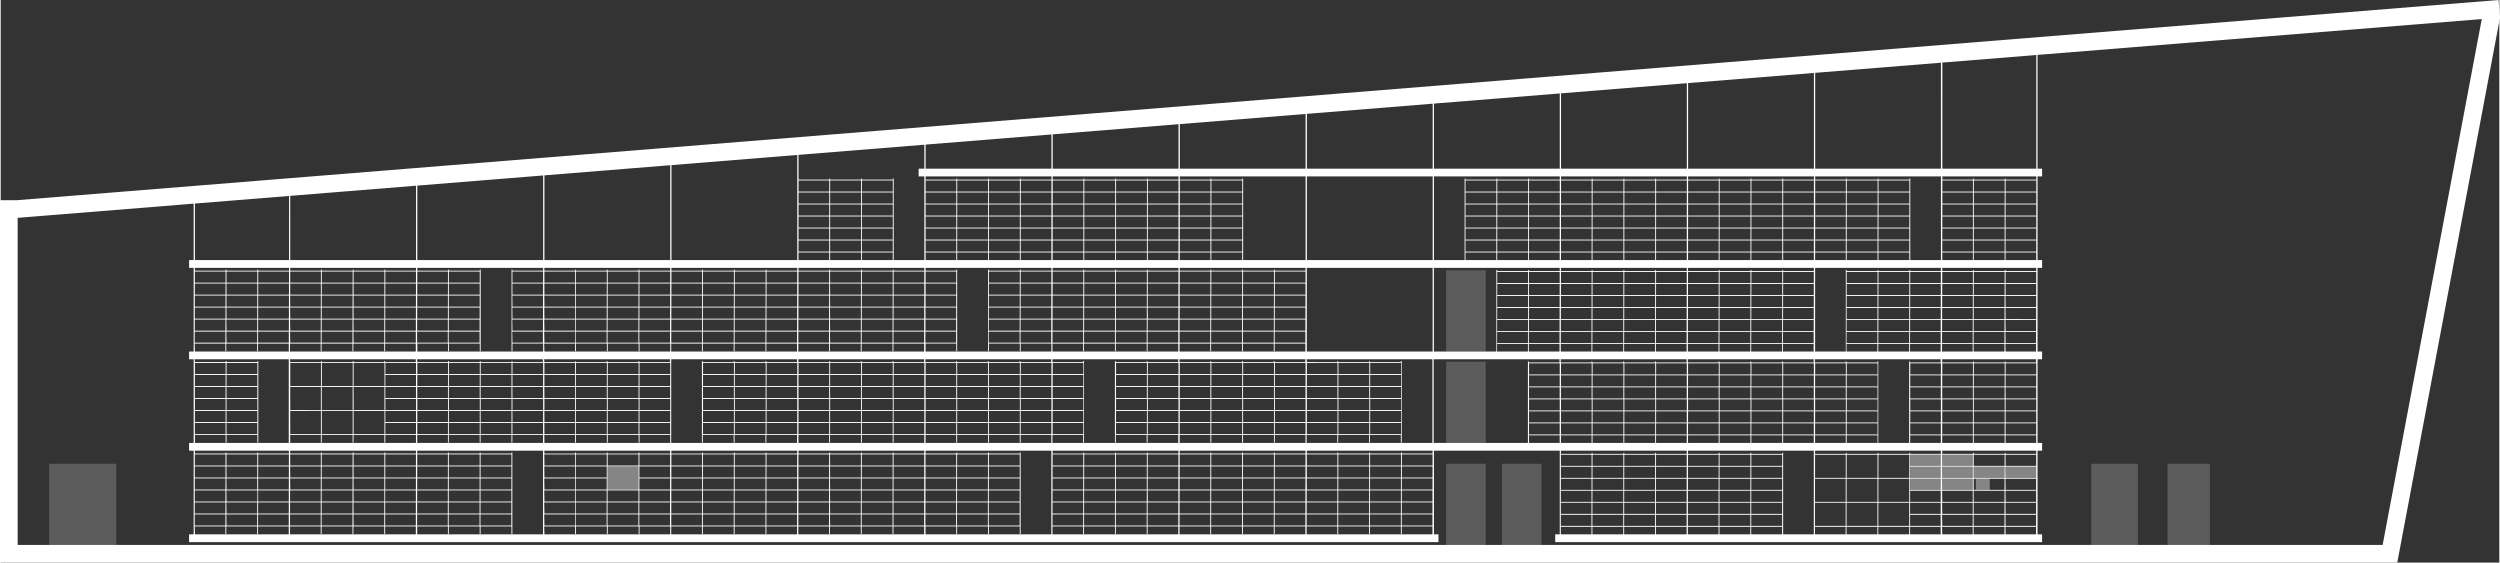 <?xml version="1.0" encoding="UTF-8" standalone="no"?>
<svg
   xml:space="preserve"
   inkscape:version="1.4 (86a8ad7, 2024-10-11)"
   sodipodi:docname="wall_vector.svg"
   id="svg3367"
   overflow="visible"
   viewBox="0 0 1003.356 225.917"
   height="225.67"
   width="1002.816"
   version="1.1"
   xmlns:inkscape="http://www.inkscape.org/namespaces/inkscape"
   xmlns:sodipodi="http://sodipodi.sourceforge.net/DTD/sodipodi-0.dtd"
   xmlns="http://www.w3.org/2000/svg"
   xmlns:svg="http://www.w3.org/2000/svg"
   xmlns:rdf="http://www.w3.org/1999/02/22-rdf-syntax-ns#"
   xmlns:cc="http://creativecommons.org/ns#"
   xmlns:dc="http://purl.org/dc/elements/1.1/"><rect x="0" y="0" width="1003.356" height="225.917" fill="#333333" stroke="none"/><defs
     id="defs3367" /><sodipodi:namedview
     showgrid="false"
     inkscape:document-rotation="0"
     inkscape:current-layer="svg3367"
     inkscape:window-maximized="1"
     inkscape:window-y="-11"
     inkscape:window-x="-11"
     inkscape:window-height="1346"
     inkscape:window-width="2560"
     inkscape:cy="-358.73803"
     inkscape:cx="145.98951"
     inkscape:zoom="0.68155583"
     inkscape:deskcolor="#d1d1d1"
     inkscape:pagecheckerboard="0"
     inkscape:pageopacity="0.0"
     inkscape:showpageshadow="2"
     borderopacity="0.25"
     bordercolor="#000000"
     pagecolor="#ffffff"
     id="namedview3367" /><path
     id="path3370-5"
     style="fill:#ffffff;stroke-width:1"
     d="M 1003.066,3e-5 6.522,80.391 H -0.279 V 225.917 H 962.384 L 1003.635,7.064 Z M 996.312,7.655 956.509,218.829 H 6.807 V 87.478 L 77.486,81.777 v 22.661 h -1.828 v 3.117 h 1.828 v 33.595 h -1.83 v 3.119 h 1.83 v 33.593 h -1.834 v 3.119 h 1.834 v 33.593 h -1.836 v 3.119 H 577.368 v -3.119 h -1.83 v -33.593 h 50.526 v 33.593 h -1.828 v 3.119 H 819.76 v -3.119 h -1.828 v -33.593 h 1.828 v -3.119 h -1.828 v -33.593 h 1.828 v -3.119 h -1.828 v -33.595 h 1.828 v -3.117 h -1.828 V 70.843 h 1.828 v -3.119 h -1.828 V 22.044 Z M 817.431,22.085 v 45.64 h -37.731 l 0.01,-42.595 z m -38.304,3.091 v 42.548 H 728.639 V 29.249 Z m -50.999,4.114 v 38.435 h -50.52 V 33.365 Z m -51.034,4.116 v 34.319 h -50.518 V 37.48 Z m -51.021,4.116 V 67.724 H 575.548 V 41.598 Z m -51.036,4.118 V 67.724 H 524.531 V 45.714 Z m -51.038,4.118 V 67.724 H 473.499 V 49.83 Z m -51.03,4.116 v 17.852 h -50.522 V 53.948 Z m -51.03,4.118 v 13.734 h -50.52 v -9.659 z m -51.03,4.116 v 9.618 h -2.293 v 3.119 h 2.293 v 33.595 H 358.59 V 71.694 H 358.236 v 0.426 h -12.402 v -0.426 h -0.354 v 0.426 H 333.076 v -0.426 h -0.354 v 0.426 h -12.334 v -9.939 z m -51.028,4.116 v 42.216 H 269.367 V 66.297 Z m -51.011,4.116 v 38.1 H 218.343 V 70.415 Z m -51.04,4.118 v 33.982 H 167.301 V 74.531 Z m 153.59,0.387 h 50.522 v 1.277 h -12.318 v -0.426 h -0.354 v 0.426 h -12.402 v -0.426 h -0.356 v 0.426 h -12.402 v -0.426 h -0.354 v 0.426 H 371.418 Z m 51.032,0 h 50.52 v 1.277 h -12.318 v -0.426 h -0.354 v 0.426 h -12.404 v -0.426 h -0.354 v 0.426 h -12.402 v -0.426 h -0.356 v 0.426 h -12.332 z m 51.05,0 h 50.501 v 33.595 H 498.923 V 71.694 h -0.354 v 0.426 h -12.402 v -0.426 h -0.354 v 0.426 h -12.312 z m 51.03,0 h 50.506 v 33.595 H 524.529 Z m 51.017,0 h 50.526 v 1.277 h -12.344 v -0.426 h -0.354 v 0.426 h -12.404 v -0.426 h -0.354 v 0.426 H 588.216 v -0.413 h -0.356 v 32.731 h -12.312 z m 51.03,0 h 50.518 v 1.277 h -12.336 v -0.426 h -0.354 v 0.426 H 652.002 v -0.426 h -0.354 v 0.426 h -12.404 v -0.426 h -0.354 v 0.426 h -12.312 z m 51.03,0 h 50.52 v 1.277 H 715.791 v -0.426 h -0.356 v 0.426 h -12.402 v -0.426 h -0.354 v 0.426 h -12.404 v -0.426 h -0.354 v 0.426 h -12.312 z m 51.03,0 h 50.489 v 33.595 H 766.819 V 71.694 h -0.354 v 0.426 h -12.402 v -0.426 h -0.354 v 0.426 h -12.404 v -0.426 h -0.354 v 0.426 h -12.312 z m 51.062,0 h 37.731 v 1.277 h -2.686 -9.651 v -0.426 h -0.356 v 0.426 h -2.397 -10.005 v -0.426 h -0.354 v 0.426 h -12.281 z m -459.31,1.631 h 12.334 v 4.464 h -12.334 z m 12.688,0 h 12.404 V 76.938 H 333.078 Z m 12.758,0 h 12.402 v 4.464 h -12.402 z m 25.583,0 h 12.336 V 76.938 H 371.418 Z m 12.69,0 h 12.402 v 4.464 h -12.402 z m 12.758,0 h 12.402 v 4.464 h -12.402 z m 12.756,0 h 12.318 v 4.464 h -12.318 z m 12.828,0 h 12.332 v 4.464 h -12.332 z m 12.688,0 h 12.402 v 4.464 h -12.402 z m 12.756,0 h 12.404 v 4.464 h -12.404 z m 12.758,0 h 12.318 v 4.464 h -12.318 z m 12.848,0 h 12.312 v 4.464 h -12.312 z m 12.668,0 h 12.402 v 4.464 h -12.402 z m 102.047,0 h 12.402 V 76.938 H 588.216 Z m 12.756,0 h 12.404 v 4.464 h -12.404 z m 12.758,0 h 12.344 v 4.464 h -12.344 z m 12.848,0 h 12.312 v 4.464 h -12.312 z m 12.666,0 h 12.404 v 4.464 h -12.404 z m 12.758,0 h 12.404 V 76.938 H 652.002 Z m 12.758,0 h 12.336 v 4.464 h -12.336 z m 12.848,0 h 12.312 v 4.464 h -12.312 z m 12.666,0 h 12.404 v 4.464 h -12.404 z m 12.758,0 h 12.402 v 4.464 h -12.402 z m 12.758,0 h 12.338 V 76.938 H 715.791 Z m 12.848,0 h 12.312 v 4.464 h -12.312 z m 12.666,0 h 12.404 v 4.464 h -12.404 z m 12.758,0 h 12.402 v 4.464 h -12.402 z m 25.637,0 h 12.281 v 4.464 h -12.283 z m 12.635,0 h 10.005 2.397 v 4.464 h -12.402 z m 12.758,0 h 9.651 2.686 V 76.938 H 805.093 Z M 166.788,74.572 v 29.867 H 116.268 V 78.648 Z m 153.601,2.722 h 12.334 v 4.464 h -12.334 z m 12.688,0 h 12.404 v 4.464 H 333.078 Z m 12.758,0 h 12.402 v 4.464 h -12.402 z m 25.583,0 h 12.336 v 4.464 H 371.418 Z m 12.69,0 h 12.402 v 4.464 h -12.402 z m 12.758,0 h 12.402 v 4.464 h -12.402 z m 12.756,0 h 12.318 v 4.464 h -12.318 z m 12.828,0 h 12.332 v 4.464 h -12.332 z m 12.688,0 h 12.402 v 4.464 h -12.402 z m 12.756,0 h 12.404 v 4.464 h -12.404 z m 12.758,0 h 12.318 v 4.464 h -12.318 z m 12.848,0 h 12.312 v 4.464 h -12.312 z m 12.668,0 h 12.402 v 4.464 h -12.402 z m 102.047,0 h 12.402 v 4.464 H 588.216 Z m 12.756,0 h 12.404 v 4.464 h -12.404 z m 12.758,0 h 12.344 v 4.464 h -12.344 z m 12.848,0 h 12.312 v 4.464 h -12.312 z m 12.666,0 h 12.404 v 4.464 h -12.404 z m 12.758,0 h 12.404 v 4.464 H 652.002 Z m 12.758,0 h 12.336 v 4.464 h -12.336 z m 12.848,0 h 12.312 v 4.464 h -12.312 z m 12.666,0 h 12.404 v 4.464 h -12.404 z m 12.758,0 h 12.402 v 4.464 h -12.402 z m 12.758,0 h 12.338 v 4.464 H 715.791 Z m 12.848,0 h 12.312 v 4.464 h -12.312 z m 12.666,0 h 12.404 v 4.464 h -12.404 z m 12.758,0 h 12.402 v 4.464 h -12.402 z m 25.635,0 h 12.283 v 4.464 h -12.283 z m 12.637,0 h 12.402 v 4.464 h -12.402 z m 12.758,0 h 12.338 v 4.464 h -12.338 z m -689.015,1.371 -0.27,0.024 -0.01,25.751 H 77.996 v -22.703 z m 204.311,3.449 h 12.334 v 4.464 h -12.332 z m 12.688,0 h 12.404 v 4.464 H 333.078 Z m 12.758,0 h 12.402 v 4.464 h -12.402 z m 25.583,0 h 12.336 v 4.464 H 371.418 Z m 12.69,0 h 12.402 v 4.464 h -12.402 z m 12.758,0 h 12.402 v 4.464 h -12.402 z m 12.756,0 h 12.318 v 4.464 h -12.318 z m 12.828,0 h 12.332 v 4.464 h -12.332 z m 12.688,0 h 12.402 v 4.464 h -12.402 z m 12.756,0 h 12.404 v 4.464 h -12.404 z m 12.758,0 h 12.318 v 4.464 h -12.318 z m 12.848,0 h 12.312 v 4.464 h -12.312 z m 12.668,0 h 12.402 v 4.464 h -12.402 z m 102.047,0 h 12.402 v 4.464 H 588.216 Z m 12.756,0 h 12.404 v 4.464 h -12.404 z m 12.758,0 h 12.344 v 4.464 h -12.344 z m 12.848,0 h 12.312 v 4.464 h -12.312 z m 12.666,0 h 12.404 v 4.464 h -12.404 z m 12.758,0 h 12.404 v 4.464 H 652.002 Z m 12.758,0 h 12.336 v 4.464 h -12.336 z m 12.848,0 h 12.312 v 4.464 h -12.312 z m 12.666,0 h 12.404 v 4.464 h -12.404 z m 12.758,0 h 12.402 v 4.464 h -12.402 z m 12.758,0 h 12.338 v 4.464 H 715.791 Z m 12.848,0 h 12.312 v 4.464 h -12.312 z m 12.666,0 h 12.404 v 4.464 h -12.404 z m 12.758,0 h 12.402 v 4.464 h -12.402 z m 25.635,0 h 12.283 v 4.464 h -12.285 z m 12.637,0 h 12.402 v 4.464 h -12.402 z m 12.758,0 h 12.338 v 4.464 h -12.338 z m -484.702,4.818 h 12.332 v 4.466 h -12.332 z m 12.686,0 h 12.404 V 91.397 H 333.078 Z m 12.758,0 h 12.402 v 4.466 h -12.402 z m 25.583,0 h 12.336 V 91.397 H 371.42 Z m 12.69,0 h 12.402 v 4.466 h -12.402 z m 12.758,0 h 12.402 v 4.466 h -12.402 z m 12.756,0 h 12.318 v 4.466 h -12.32 z m 12.828,0 h 12.332 v 4.466 h -12.33 z m 12.688,0 h 12.402 v 4.466 h -12.402 z m 12.756,0 h 12.404 v 4.466 h -12.404 z m 12.758,0 h 12.318 V 91.397 H 460.651 Z m 12.848,0 h 12.312 v 4.466 h -12.314 z m 12.668,0 h 12.402 v 4.466 h -12.402 z m 102.047,0 h 12.402 V 91.397 H 588.216 Z m 12.756,0 h 12.404 v 4.466 h -12.404 z m 12.758,0 h 12.344 v 4.466 h -12.344 z m 12.848,0 h 12.312 v 4.466 h -12.312 z m 12.666,0 h 12.404 v 4.466 h -12.404 z m 12.758,0 h 12.404 V 91.397 H 652.002 Z m 12.758,0 h 12.336 v 4.466 h -12.338 z m 12.848,0 h 12.312 v 4.466 h -12.312 z m 12.666,0 h 12.404 v 4.466 h -12.404 z m 12.758,0 h 12.402 v 4.466 h -12.402 z m 12.758,0 h 12.338 V 91.397 H 715.791 Z m 12.848,0 h 12.312 v 4.466 h -12.312 z m 12.666,0 h 12.404 v 4.466 h -12.404 z m 12.758,0 h 12.402 v 4.466 h -12.402 z m 25.634,0 h 12.285 v 4.466 h -12.285 z m 12.639,0 h 12.402 v 4.466 h -12.402 z m 12.758,0 h 12.338 v 4.466 h -12.338 z m -484.702,4.82 h 12.332 v 4.466 h -12.332 z m 12.686,0 h 12.404 v 4.466 H 333.078 Z m 12.758,0 h 12.402 v 4.466 h -12.402 z m 25.585,0 h 12.334 v 4.466 H 371.42 Z m 12.688,0 h 12.402 v 4.466 h -12.402 z m 12.758,0 h 12.402 v 4.466 h -12.402 z m 12.756,0 h 12.32 v 4.466 h -12.32 z m 12.83,0 h 12.33 v 4.466 h -12.33 z m 12.686,0 h 12.402 v 4.466 h -12.402 z m 12.756,0 h 12.404 v 4.466 h -12.404 z m 12.758,0 h 12.32 v 4.466 h -12.32 z m 12.846,0 h 12.314 v 4.466 h -12.314 z m 12.67,0 h 12.402 v 4.466 h -12.402 z m 102.047,0 h 12.402 v 4.466 H 588.216 Z m 12.756,0 h 12.404 v 4.466 h -12.404 z m 12.758,0 h 12.344 v 4.466 h -12.344 z m 12.848,0 h 12.312 v 4.466 h -12.312 z m 12.666,0 h 12.404 v 4.466 h -12.404 z m 12.758,0 h 12.404 v 4.466 H 652.002 Z m 12.758,0 h 12.338 v 4.466 h -12.338 z m 12.848,0 h 12.312 v 4.466 h -12.312 z m 12.666,0 h 12.404 v 4.466 h -12.404 z m 12.758,0 h 12.402 v 4.466 h -12.402 z m 12.758,0 h 12.338 v 4.466 H 715.791 Z m 12.848,0 h 12.312 v 4.466 h -12.312 z m 12.666,0 h 12.404 v 4.466 h -12.404 z m 12.758,0 h 12.402 v 4.466 h -12.402 z m 25.634,0 h 12.285 v 4.466 h -12.287 z m 12.639,0 h 12.402 v 4.466 h -12.402 z m 12.758,0 h 12.338 v 4.466 h -12.338 z m -484.702,4.82 h 12.332 v 4.466 h -12.332 z m 12.686,0 h 12.404 v 4.466 H 333.078 Z m 12.758,0 h 12.402 v 4.466 h -12.402 z m 25.585,0 h 12.334 v 4.466 H 371.42 Z m 12.688,0 h 12.402 v 4.466 h -12.402 z m 12.758,0 h 12.402 v 4.466 h -12.402 z m 12.756,0 h 12.32 v 4.466 h -12.32 z m 12.83,0 h 12.33 v 4.466 h -12.33 z m 12.686,0 h 12.402 v 4.466 h -12.402 z m 12.756,0 h 12.404 v 4.466 h -12.404 z m 12.758,0 h 12.32 v 4.466 h -12.32 z m 12.846,0 h 12.314 v 4.466 h -12.314 z m 12.67,0 h 12.402 v 4.466 h -12.402 z m 102.047,0 h 12.402 v 4.466 H 588.216 Z m 12.756,0 h 12.404 v 4.466 h -12.404 z m 12.758,0 h 12.344 v 4.466 h -12.344 z m 12.848,0 h 12.312 v 4.466 h -12.312 z m 12.666,0 h 12.404 v 4.466 h -12.404 z m 12.758,0 h 12.404 v 4.466 H 652.002 Z m 12.758,0 h 12.338 v 4.466 h -12.338 z m 12.848,0 h 12.312 v 4.466 h -12.312 z m 12.666,0 h 12.404 v 4.466 h -12.404 z m 12.758,0 h 12.402 v 4.466 h -12.402 z m 12.758,0 h 12.338 v 4.466 H 715.791 Z m 12.848,0 h 12.312 v 4.466 h -12.312 z m 12.666,0 h 12.404 v 4.466 h -12.404 z m 12.758,0 h 12.402 v 4.466 h -12.402 z m 25.632,0 h 12.287 v 4.466 h -12.289 z m 12.641,0 h 12.402 v 4.466 h -12.402 z m 12.758,0 h 12.338 v 4.466 h -12.338 z m -484.702,4.82 h 12.332 v 3.048 h -12.332 z m 12.686,0 h 12.404 v 3.048 H 333.078 Z m 12.758,0 h 12.402 v 3.048 h -12.402 z m 25.585,0 h 12.334 v 3.048 H 371.42 Z m 12.688,0 h 12.402 v 3.048 h -12.402 z m 12.758,0 h 12.402 v 3.048 h -12.402 z m 12.756,0 h 12.32 v 3.048 h -12.32 z m 12.83,0 h 12.33 v 3.048 h -12.33 z m 12.686,0 h 12.402 v 3.048 h -12.402 z m 12.756,0 h 12.404 v 3.048 h -12.404 z m 12.758,0 h 12.32 v 3.048 h -12.32 z m 12.846,0 h 12.314 v 3.048 h -12.314 z m 12.67,0 h 12.402 v 3.048 h -12.402 z m 102.047,0 h 12.402 v 3.048 H 588.216 Z m 12.756,0 h 12.404 v 3.048 h -12.404 z m 12.758,0 h 12.344 v 3.048 h -12.344 z m 12.848,0 h 12.312 v 3.048 h -12.312 z m 12.666,0 h 12.404 v 3.048 h -12.404 z m 12.758,0 h 12.404 v 3.048 H 652.002 Z m 12.758,0 h 12.338 v 3.048 h -12.338 z m 12.848,0 h 12.312 v 3.048 h -12.312 z m 12.666,0 h 12.404 v 3.048 h -12.404 z m 12.758,0 h 12.402 v 3.048 h -12.402 z m 12.758,0 h 12.338 v 3.048 H 715.791 Z m 12.848,0 h 12.312 v 3.048 h -12.312 z m 12.666,0 h 12.404 v 3.048 h -12.404 z m 12.758,0 h 12.402 v 3.048 h -12.402 z m 25.63,0 h 12.289 v 3.048 h -12.289 z m 12.643,0 h 12.402 v 3.048 h -12.402 z m 12.758,0 h 12.338 v 3.048 h -12.338 z m -727.095,6.165 h 37.803 v 1.134 h -12.359 v -0.424 h -0.354 v 0.424 H 90.686 v -0.424 h -0.356 v 0.424 h -12.332 z m 38.272,0 h 50.52 v 1.134 h -12.318 v -0.424 h -0.354 v 0.424 H 141.716 v -0.424 h -0.356 v 0.424 h -12.402 v -0.424 h -0.354 v 0.424 H 116.27 Z m 51.03,0 h 50.528 v 1.134 H 205.503 v -0.424 h -0.354 v 32.743 h 0.354 v -3.046 h 12.326 v 3.189 h -50.526 v -3.189 h 12.33 v 3.046 h 0.356 v -3.046 h 12.402 v 3.046 h 0.354 v -32.743 h -0.354 v 0.424 h -12.402 v -0.424 h -0.356 v 0.424 h -12.332 z m 51.038,0 h 50.526 v 1.134 h -12.332 v -0.424 h -0.354 v 0.424 h -12.404 v -0.424 h -0.354 v 0.424 h -12.404 v -0.424 H 230.663 v 0.424 h -12.324 z m 51.03,0 h 50.512 v 1.134 h -12.318 v -0.424 h -0.356 v 0.424 h -12.402 v -0.424 h -0.354 v 0.424 h -12.404 v -0.424 h -0.354 v 0.424 h -12.324 z m 51.023,0 h 50.52 v 1.134 h -12.32 v -0.424 h -0.354 v 0.424 h -12.402 v -0.424 h -0.354 v 0.424 H 333.078 v -0.424 h -0.354 v 0.424 h -12.332 z m 51.03,0 h 50.52 v 1.134 h -12.32 v -0.424 h -0.354 v 0.424 h -12.402 v -0.424 h -0.356 v 32.743 h 0.356 v -3.046 h 12.402 v 3.046 h 0.354 v -3.046 h 12.322 v 3.189 h -50.52 v -3.189 h 12.33 v 3.046 h 0.354 v -32.743 h -0.354 v 0.424 H 371.422 Z m 51.03,0 h 50.52 v 1.134 h -12.32 v -0.424 h -0.354 v 0.424 h -12.404 v -0.424 h -0.354 v 0.424 h -12.402 v -0.424 h -0.356 v 0.424 h -12.33 z m 51.046,0 h 50.504 v 1.134 h -12.32 v -0.424 h -0.354 v 0.424 h -12.404 v -0.424 h -0.354 v 0.424 h -12.402 v -0.424 h -0.354 v 0.424 h -12.314 z m 51.028,0 h 50.51 v 33.595 h -50.512 z m 51.021,0 h 50.526 v 1.277 h -12.328 v -0.426 h -0.354 v 0.426 h -12.402 v -0.426 h -0.354 v 32.745 h -25.088 z m 51.03,0 h 50.52 v 1.277 h -12.322 v -0.426 h -0.354 v 0.426 h -12.402 v -0.426 h -0.356 v 0.426 h -12.402 v -0.426 h -0.354 v 0.426 h -12.33 z m 51.03,0 h 50.52 v 1.277 h -12.322 v -0.426 h -0.354 v 0.426 h -12.404 v -0.426 h -0.354 v 0.426 h -12.402 v -0.426 h -0.356 v 0.426 h -12.328 z m 51.03,0 h 50.489 v 1.277 h -12.291 v -0.426 h -0.354 v 0.426 h -12.404 v -0.426 h -0.354 v 0.426 h -12.404 v -0.426 h -0.354 v 32.745 h -12.328 z m 51.054,0 h 37.738 v 1.277 H 805.109 v -0.426 h -0.354 v 0.426 h -12.404 v -0.426 h -0.354 v 0.426 h -12.304 z m -701.695,1.49 h 12.332 v 4.464 h -12.332 z m 12.688,0 h 12.402 v 4.464 H 90.686 Z m 12.756,0 h 12.359 v 4.464 h -12.357 z m 12.829,0 h 12.334 v 4.464 H 116.27 Z m 12.688,0 h 12.402 v 4.464 h -12.402 z m 12.758,0 h 12.402 v 4.464 H 141.716 Z m 12.756,0 h 12.318 v 4.464 h -12.318 z m 12.829,0 h 12.332 v 4.464 h -12.332 z m 12.688,0 h 12.402 v 4.464 h -12.402 z m 25.514,0 h 12.326 v 4.464 H 205.503 Z m 12.836,0 H 230.663 v 4.464 h -12.324 z m 12.678,0 h 12.404 v 4.464 h -12.404 z m 12.758,0 h 12.404 v 4.464 h -12.404 z m 12.758,0 h 12.332 v 4.464 h -12.332 z m 12.836,0 h 12.324 v 4.464 h -12.324 z m 12.678,0 h 12.404 v 4.464 h -12.404 z m 12.758,0 h 12.402 v 4.464 h -12.402 z m 12.758,0 h 12.318 v 4.464 h -12.318 z m 12.828,0 h 12.332 v 4.464 h -12.332 z m 12.686,0 h 12.404 v 4.464 H 333.078 Z m 12.758,0 h 12.402 v 4.464 h -12.402 z m 12.756,0 h 12.32 v 4.464 h -12.32 z m 12.83,0 h 12.332 v 4.464 H 371.422 Z m 25.444,0 h 12.402 v 4.464 h -12.402 z m 12.756,0 h 12.32 v 4.464 h -12.32 z m 12.83,0 h 12.33 v 4.464 h -12.33 z m 12.686,0 h 12.402 v 4.464 h -12.402 z m 12.756,0 h 12.404 v 4.464 h -12.404 z m 12.758,0 h 12.32 v 4.464 h -12.32 z m 12.846,0 h 12.314 v 4.464 h -12.314 z m 12.67,0 h 12.402 v 4.464 h -12.402 z m 12.756,0 h 12.404 v 4.464 h -12.404 z m 12.758,0 h 12.32 v 4.464 h -12.32 z m 89.307,0.141 h 12.402 v 4.466 h -12.402 z m 12.756,0 h 12.328 v 4.466 h -12.328 z m 12.832,0 h 12.33 v 4.466 h -12.33 z m 12.684,0 h 12.402 v 4.466 h -12.402 z m 12.758,0 h 12.402 v 4.466 h -12.402 z m 12.756,0 h 12.322 v 4.466 h -12.322 z m 12.832,0 h 12.328 v 4.466 h -12.328 z m 12.684,0 h 12.402 v 4.466 h -12.402 z m 12.756,0 h 12.404 v 4.466 h -12.404 z m 12.758,0 h 12.322 v 4.466 h -12.322 z m 25.514,0 h 12.404 v 4.466 h -12.404 z m 12.758,0 h 12.404 v 4.466 h -12.404 z m 12.758,0 h 12.291 v 4.466 h -12.291 z m 12.856,0 h 12.304 v 4.466 h -12.306 z m 12.658,0 h 12.404 v 4.466 h -12.404 z m 12.758,0 h 12.322 v 4.466 H 805.109 Z m -727.111,4.679 h 12.332 v 4.464 h -12.332 z m 12.688,0 h 12.402 v 4.464 H 90.686 Z m 12.756,0 h 12.357 v 4.464 h -12.355 z m 12.829,0 h 12.334 v 4.464 H 116.27 Z m 12.688,0 h 12.402 v 4.464 h -12.402 z m 12.758,0 h 12.402 v 4.464 H 141.716 Z m 12.756,0 h 12.318 v 4.464 h -12.318 z m 12.829,0 h 12.332 v 4.464 h -12.332 z m 12.688,0 h 12.402 v 4.464 h -12.402 z m 25.514,0 h 12.326 v 4.464 H 205.503 Z m 12.836,0 H 230.663 v 4.464 h -12.324 z m 12.678,0 h 12.404 v 4.464 h -12.404 z m 12.758,0 h 12.404 v 4.464 h -12.404 z m 12.758,0 h 12.332 v 4.464 h -12.332 z m 12.836,0 h 12.324 v 4.464 h -12.324 z m 12.678,0 h 12.404 v 4.464 h -12.404 z m 12.758,0 h 12.402 v 4.464 h -12.402 z m 12.758,0 h 12.318 v 4.464 h -12.318 z m 12.828,0 h 12.332 v 4.464 h -12.332 z m 12.686,0 h 12.404 v 4.464 H 333.078 Z m 12.758,0 h 12.402 v 4.464 h -12.402 z m 12.756,0 h 12.32 v 4.464 h -12.32 z m 12.83,0 h 12.332 v 4.464 H 371.422 Z m 25.444,0 h 12.402 v 4.464 h -12.402 z m 12.756,0 h 12.32 v 4.464 h -12.32 z m 12.83,0 h 12.33 v 4.464 h -12.33 z m 12.686,0 h 12.402 v 4.464 h -12.402 z m 12.756,0 h 12.404 v 4.464 h -12.404 z m 12.758,0 h 12.32 v 4.464 h -12.32 z m 12.846,0 h 12.314 v 4.464 h -12.316 z m 12.67,0 h 12.402 v 4.464 h -12.402 z m 12.756,0 h 12.404 v 4.464 h -12.404 z m 12.758,0 h 12.32 v 4.464 h -12.32 z m 89.307,0.141 h 12.402 v 4.466 h -12.402 z m 12.756,0 h 12.328 v 4.466 h -12.328 z m 12.832,0 h 12.33 v 4.466 h -12.33 z m 12.684,0 h 12.402 v 4.466 h -12.402 z m 12.758,0 h 12.402 v 4.466 h -12.402 z m 12.756,0 h 12.322 v 4.466 h -12.322 z m 12.832,0 h 12.328 v 4.466 h -12.328 z m 12.684,0 h 12.402 v 4.466 h -12.402 z m 12.756,0 h 12.404 v 4.466 h -12.404 z m 12.758,0 h 12.322 v 4.466 h -12.322 z m 25.514,0 h 12.404 v 4.466 h -12.404 z m 12.758,0 h 12.404 v 4.466 h -12.404 z m 12.758,0 h 12.291 v 4.466 h -12.291 z m 12.854,0 h 12.306 v 4.466 h -12.306 z m 12.66,0 h 12.404 v 4.466 h -12.404 z m 12.758,0 h 12.322 v 4.466 H 805.109 Z m -727.111,4.677 h 12.332 v 4.466 h -12.332 z m 12.688,0 h 12.402 v 4.466 H 90.686 Z m 12.756,0 h 12.355 v 4.466 h -12.353 z m 12.829,0 h 12.334 v 4.466 H 116.27 Z m 12.688,0 h 12.402 v 4.466 h -12.402 z m 12.758,0 h 12.402 v 4.466 H 141.716 Z m 12.756,0 h 12.318 v 4.466 h -12.318 z m 12.829,0 h 12.332 v 4.466 h -12.332 z m 12.688,0 h 12.402 v 4.466 h -12.402 z m 25.514,0 h 12.326 v 4.466 H 205.503 Z m 12.836,0 H 230.663 v 4.466 h -12.324 z m 12.678,0 h 12.404 v 4.466 h -12.404 z m 12.758,0 h 12.404 v 4.466 h -12.404 z m 12.758,0 h 12.332 v 4.466 h -12.332 z m 12.836,0 h 12.324 v 4.466 h -12.324 z m 12.678,0 h 12.404 v 4.466 h -12.404 z m 12.758,0 h 12.402 v 4.466 h -12.402 z m 12.758,0 h 12.318 v 4.466 h -12.318 z m 12.828,0 h 12.332 v 4.466 h -12.332 z m 12.686,0 h 12.404 v 4.466 H 333.078 Z m 12.758,0 h 12.402 v 4.466 h -12.402 z m 12.756,0 h 12.32 v 4.466 h -12.32 z m 12.83,0 h 12.332 v 4.466 H 371.422 Z m 25.444,0 h 12.402 v 4.466 h -12.402 z m 12.756,0 h 12.32 v 4.466 h -12.32 z m 12.83,0 h 12.33 v 4.466 h -12.33 z m 12.686,0 h 12.402 v 4.466 h -12.402 z m 12.756,0 h 12.404 v 4.466 h -12.404 z m 12.758,0 h 12.32 v 4.466 h -12.32 z m 12.844,0 h 12.316 v 4.466 h -12.316 z m 12.672,0 h 12.402 v 4.466 h -12.402 z m 12.756,0 h 12.404 v 4.466 h -12.404 z m 12.758,0 h 12.32 v 4.466 h -12.32 z m 89.307,0.143 h 12.402 v 4.464 h -12.402 z m 12.756,0 h 12.328 v 4.464 h -12.328 z m 12.832,0 h 12.33 v 4.464 h -12.33 z m 12.684,0 h 12.402 v 4.464 h -12.402 z m 12.758,0 h 12.402 v 4.464 h -12.402 z m 12.756,0 h 12.322 v 4.464 h -12.322 z m 12.832,0 h 12.328 v 4.464 h -12.328 z m 12.684,0 h 12.402 v 4.464 h -12.402 z m 12.756,0 h 12.404 v 4.464 h -12.404 z m 12.758,0 h 12.322 v 4.464 h -12.322 z m 25.514,0 h 12.404 v 4.464 h -12.404 z m 12.758,0 h 12.404 v 4.464 h -12.404 z m 12.758,0 h 12.291 v 4.464 h -12.291 z m 12.854,0 h 12.306 v 4.464 h -12.308 z m 12.66,0 h 12.404 v 4.464 h -12.404 z m 12.758,0 h 12.322 v 4.464 H 805.109 Z m -727.111,4.677 h 12.332 v 4.466 h -12.33 z m 12.688,0 h 12.402 v 4.466 H 90.686 Z m 12.756,0 h 12.353 v 4.466 h -12.351 z m 12.829,0 h 12.334 v 4.466 H 116.272 Z m 12.688,0 h 12.402 v 4.466 h -12.402 z m 12.758,0 h 12.402 v 4.466 H 141.716 Z m 12.756,0 h 12.318 v 4.466 h -12.32 z m 12.829,0 h 12.332 v 4.466 h -12.33 z m 12.688,0 h 12.402 v 4.466 h -12.402 z m 25.514,0 h 12.326 v 4.466 H 205.503 Z m 12.836,0 H 230.663 v 4.466 h -12.324 z m 12.678,0 h 12.404 v 4.466 h -12.404 z m 12.758,0 h 12.404 v 4.466 h -12.404 z m 12.758,0 h 12.332 v 4.466 h -12.33 z m 12.836,0 h 12.324 v 4.466 h -12.326 z m 12.678,0 h 12.404 v 4.466 h -12.404 z m 12.758,0 h 12.402 v 4.466 h -12.402 z m 12.758,0 h 12.318 v 4.466 h -12.32 z m 12.828,0 h 12.332 v 4.466 h -12.33 z m 12.686,0 h 12.404 v 4.466 H 333.078 Z m 12.758,0 h 12.402 v 4.466 h -12.402 z m 12.756,0 h 12.32 v 4.466 h -12.322 z m 12.83,0 h 12.332 v 4.466 h -12.33 z m 25.444,0 h 12.402 v 4.466 h -12.402 z m 12.756,0 h 12.32 v 4.466 h -12.322 z m 12.83,0 h 12.33 v 4.466 h -12.328 z m 12.686,0 h 12.402 v 4.466 h -12.402 z m 12.756,0 h 12.404 v 4.466 h -12.404 z m 12.758,0 h 12.32 v 4.466 H 460.651 Z m 12.844,0 h 12.316 v 4.466 h -12.316 z m 12.672,0 h 12.402 v 4.466 h -12.402 z m 12.756,0 h 12.404 v 4.466 h -12.404 z m 12.758,0 h 12.32 v 4.466 h -12.322 z m 89.307,0.143 h 12.402 v 4.464 h -12.402 z m 12.756,0 h 12.328 v 4.464 h -12.328 z m 12.832,0 h 12.33 v 4.464 h -12.33 z m 12.684,0 h 12.402 v 4.464 h -12.402 z m 12.758,0 h 12.402 v 4.464 h -12.402 z m 12.756,0 h 12.322 v 4.464 h -12.324 z m 12.832,0 h 12.328 v 4.464 h -12.328 z m 12.684,0 h 12.402 v 4.464 h -12.402 z m 12.756,0 h 12.404 v 4.464 h -12.404 z m 12.758,0 h 12.322 v 4.464 h -12.322 z m 25.514,0 h 12.404 v 4.464 h -12.404 z m 12.758,0 h 12.404 v 4.464 h -12.404 z m 12.758,0 h 12.291 v 4.464 h -12.291 z m 12.852,0 h 12.308 v 4.464 h -12.308 z m 12.662,0 h 12.404 v 4.464 h -12.404 z m 12.758,0 h 12.322 v 4.464 H 805.109 Z m -727.109,4.677 h 12.33 v 4.466 h -12.33 z m 12.686,0 h 12.402 v 4.466 H 90.686 Z m 12.756,0 h 12.351 v 4.466 h -12.349 z m 12.83,0 h 12.332 v 4.466 H 116.272 Z m 12.686,0 h 12.402 v 4.466 h -12.402 z m 12.758,0 h 12.402 v 4.466 H 141.716 Z m 12.756,0 h 12.32 v 4.466 h -12.32 z m 12.831,0 h 12.33 v 4.466 h -12.33 z m 12.686,0 h 12.402 v 4.466 h -12.402 z m 25.514,0 h 12.326 v 4.466 H 205.503 Z m 12.836,0 H 230.663 v 4.466 h -12.324 z m 12.678,0 h 12.404 v 4.466 h -12.404 z m 12.758,0 h 12.404 v 4.466 h -12.404 z m 12.758,0 h 12.33 v 4.466 h -12.33 z m 12.834,0 h 12.326 v 4.466 h -12.326 z m 12.68,0 h 12.404 v 4.466 h -12.404 z m 12.758,0 h 12.402 v 4.466 h -12.402 z m 12.758,0 h 12.32 v 4.466 h -12.32 z m 12.83,0 h 12.33 v 4.466 h -12.33 z m 12.684,0 h 12.404 v 4.466 H 333.078 Z m 12.758,0 h 12.402 v 4.466 h -12.402 z m 12.756,0 h 12.322 v 4.466 h -12.322 z m 12.832,0 h 12.33 v 4.466 h -12.33 z m 25.442,0 h 12.402 v 4.466 h -12.402 z m 12.756,0 h 12.322 v 4.466 h -12.322 z m 12.832,0 h 12.328 v 4.466 h -12.328 z m 12.684,0 h 12.402 v 4.466 h -12.402 z m 12.756,0 h 12.404 v 4.466 h -12.404 z m 12.758,0 h 12.322 v 4.466 h -12.322 z m 12.844,0 h 12.316 v 4.466 h -12.318 z m 12.672,0 h 12.402 v 4.466 h -12.402 z m 12.756,0 h 12.404 v 4.466 h -12.404 z m 12.758,0 h 12.322 v 4.466 h -12.322 z m 89.307,0.143 h 12.402 v 4.464 h -12.402 z m 12.756,0 h 12.328 v 4.464 h -12.328 z m 12.832,0 h 12.33 v 4.464 h -12.33 z m 12.684,0 h 12.402 v 4.464 h -12.402 z m 12.758,0 h 12.402 v 4.464 h -12.402 z m 12.756,0 h 12.324 v 4.464 h -12.324 z m 12.832,0 h 12.328 v 4.464 h -12.328 z m 12.684,0 h 12.402 v 4.464 h -12.402 z m 12.756,0 h 12.404 v 4.464 h -12.404 z m 12.758,0 h 12.322 v 4.464 h -12.322 z m 25.514,0 h 12.404 v 4.464 h -12.404 z m 12.758,0 h 12.404 v 4.464 h -12.404 z m 12.758,0 h 12.291 v 4.464 h -12.291 z m 12.852,0 h 12.308 v 4.464 h -12.31 z m 12.662,0 h 12.404 v 4.464 h -12.404 z m 12.758,0 h 12.322 v 4.464 H 805.109 Z m -727.109,4.677 h 12.33 v 4.464 h -12.33 z m 12.686,0 h 12.402 v 4.464 H 90.686 Z m 12.756,0 h 12.35 v 4.464 h -12.35 z m 12.83,0 h 12.332 v 4.464 H 116.272 Z m 12.686,0 h 12.402 v 4.464 h -12.402 z m 12.758,0 h 12.402 v 4.464 H 141.716 Z m 12.756,0 h 12.32 v 4.464 h -12.32 z m 12.831,0 h 12.33 v 4.464 h -12.33 z m 12.686,0 h 12.402 v 4.464 h -12.402 z m 25.514,0 h 12.326 v 4.464 H 205.503 Z m 12.836,0 H 230.663 v 4.464 h -12.324 z m 12.678,0 h 12.404 v 4.464 h -12.404 z m 12.758,0 h 12.404 v 4.464 h -12.404 z m 12.758,0 h 12.33 v 4.464 h -12.33 z m 12.834,0 h 12.326 v 4.464 h -12.326 z m 12.68,0 h 12.404 v 4.464 h -12.404 z m 12.758,0 h 12.402 v 4.464 h -12.402 z m 12.758,0 h 12.32 v 4.464 h -12.32 z m 12.83,0 h 12.33 v 4.464 h -12.33 z m 12.684,0 h 12.404 v 4.464 H 333.078 Z m 12.758,0 h 12.402 v 4.464 h -12.402 z m 12.756,0 h 12.322 v 4.464 h -12.322 z m 12.832,0 h 12.33 v 4.464 h -12.33 z m 25.442,0 h 12.402 v 4.464 h -12.402 z m 12.756,0 h 12.322 v 4.464 h -12.322 z m 12.832,0 h 12.328 v 4.464 h -12.328 z m 12.684,0 h 12.402 v 4.464 h -12.402 z m 12.756,0 h 12.404 v 4.464 h -12.404 z m 12.758,0 h 12.322 v 4.464 h -12.322 z m 12.842,0 h 12.318 v 4.464 h -12.318 z m 12.674,0 h 12.402 v 4.464 h -12.402 z m 12.756,0 h 12.404 v 4.464 h -12.404 z m 12.758,0 h 12.322 v 4.464 h -12.322 z m 89.307,0.141 h 12.402 v 4.466 h -12.402 z m 12.756,0 h 12.328 v 4.466 h -12.328 z m 12.832,0 h 12.33 v 4.466 h -12.33 z m 12.684,0 h 12.402 v 4.466 h -12.402 z m 12.758,0 h 12.402 v 4.466 h -12.402 z m 12.756,0 h 12.324 v 4.466 h -12.324 z m 12.832,0 h 12.328 v 4.466 h -12.328 z m 12.684,0 h 12.402 v 4.466 h -12.402 z m 12.756,0 h 12.404 v 4.466 h -12.404 z m 12.758,0 h 12.322 v 4.466 h -12.322 z m 25.514,0 h 12.404 v 4.466 h -12.404 z m 12.758,0 h 12.404 v 4.466 h -12.404 z m 12.758,0 h 12.291 v 4.466 h -12.291 z m 12.85,0 h 12.31 v 4.466 h -12.312 z m 12.664,0 h 12.404 v 4.466 h -12.404 z m 12.758,0 h 12.322 v 4.466 H 805.109 Z m -727.109,4.679 h 12.33 v 3.046 h 0.356 v -3.046 h 12.402 v 3.046 h 0.354 v -3.046 h 12.35 v 3.189 H 78.002 Z m 38.272,0 h 12.332 v 3.046 h 0.354 v -3.046 h 12.402 v 3.046 h 0.356 v -3.046 h 12.402 v 3.046 h 0.354 v -3.046 h 12.32 v 3.189 h -50.52 z m 102.067,0 H 230.663 v 3.046 h 0.354 v -3.046 h 12.404 v 3.046 h 0.354 v -3.046 h 12.404 v 3.046 h 0.354 v -3.046 h 12.33 v 3.189 h -50.524 z m 51.028,0 h 12.326 v 3.046 h 0.354 v -3.046 h 12.404 v 3.046 h 0.354 v -3.046 h 12.402 v 3.046 h 0.356 v -3.046 h 12.32 v 3.189 h -50.516 z m 51.026,0 h 12.33 v 3.046 h 0.354 v -3.046 h 12.404 v 3.046 h 0.354 v -3.046 h 12.402 v 3.046 h 0.354 v -3.046 h 12.322 v 3.189 h -50.52 z m 102.061,0 h 12.328 v 3.046 h 0.356 v -3.046 h 12.402 v 3.046 h 0.354 v -3.046 h 12.404 v 3.046 h 0.354 v -3.046 h 12.322 v 3.189 h -50.52 z m 51.04,0 h 12.318 v 3.046 h 0.354 v -3.046 h 12.402 v 3.046 h 0.354 v -3.046 h 12.404 v 3.046 h 0.354 v -3.046 h 12.322 v 3.189 h -50.51 z m 127.495,0.141 h 12.402 v 3.048 h -12.402 z m 12.756,0 h 12.328 v 3.048 h -12.328 z m 12.832,0 h 12.33 v 3.048 h -12.33 z m 12.684,0 h 12.402 v 3.048 h -12.402 z m 12.758,0 h 12.402 v 3.048 h -12.402 z m 12.756,0 h 12.324 v 3.048 h -12.324 z m 12.832,0 h 12.328 v 3.048 h -12.328 z m 12.684,0 h 12.402 v 3.048 h -12.402 z m 12.756,0 h 12.404 v 3.048 h -12.404 z m 12.758,0 h 12.322 v 3.048 h -12.322 z m 25.514,0 h 12.404 v 3.048 h -12.404 z m 12.758,0 h 12.404 v 3.048 h -12.404 z m 12.758,0 h 12.291 v 3.048 h -12.291 z m 12.848,0 h 12.312 v 3.048 h -12.312 z m 12.666,0 h 12.404 v 3.048 h -12.404 z m 12.758,0 h 12.322 v 3.048 H 805.109 Z m -727.109,6.167 h 37.789 l -0.01,33.593 H 78.004 v -3.189 h 12.326 v 3.048 h 0.356 V 174.673 H 103.088 v 3.048 h 0.354 v -32.745 h -0.354 v 0.426 H 90.685 v -0.426 h -0.356 v 0.426 h -12.33 z m 38.272,0 h 50.52 v 1.134 h -12.32 v -0.426 h -0.354 v 0.426 H 141.716 v -0.426 h -0.356 v 0.426 h -12.402 v -0.426 h -0.354 v 0.426 H 116.272 Z m 51.03,0 h 50.526 v 1.134 H 205.503 v -0.426 h -0.354 v 0.426 h -12.404 v -0.426 h -0.354 v 0.426 h -12.402 v -0.426 h -0.356 v 0.426 h -12.33 z m 51.036,0 h 50.524 v 1.134 h -12.33 v -0.426 h -0.354 v 0.426 h -12.404 v -0.426 h -0.354 v 0.426 h -12.404 v -0.426 H 230.663 v 0.426 h -12.324 z m 51.028,0 h 50.516 v 1.134 h -12.32 v -0.426 h -0.356 v 0.426 h -12.402 v -0.426 h -0.354 v 0.426 h -12.404 v -0.426 h -0.354 v 32.745 h 0.354 v -3.048 h 12.404 v 3.048 h 0.354 v -3.048 h 12.402 v 3.048 h 0.356 v -3.048 h 12.322 v 3.189 h -50.518 z m 51.026,0 h 50.52 v 1.134 h -12.322 v -0.426 h -0.354 v 0.426 h -12.402 v -0.426 h -0.354 v 0.426 H 333.078 v -0.426 h -0.354 v 0.426 h -12.33 z m 51.03,0 h 50.52 v 1.134 h -12.322 v -0.426 h -0.354 v 0.426 h -12.402 v -0.426 h -0.356 v 0.426 h -12.402 v -0.426 h -0.354 v 0.426 h -12.33 z m 51.03,0 h 50.52 v 1.134 h -12.322 v -0.426 h -0.354 v 0.426 h -12.404 v -0.426 h -0.354 v 32.745 h 0.354 v -3.048 h 12.404 v 3.048 h 0.354 v -3.048 h 12.324 v 3.189 h -50.52 v -3.189 h 12.326 v 3.048 h 0.356 v -32.745 h -0.356 v 0.426 h -12.328 z m 51.04,0 h 50.51 v 1.134 h -12.322 v -0.426 h -0.354 v 0.426 h -12.404 v -0.426 h -0.354 v 0.426 h -12.402 v -0.426 h -0.354 v 0.426 h -12.318 z m 51.03,0 h 50.512 v 33.593 h -50.514 v -3.189 h 12.32 v 3.048 h 0.354 v -3.048 h 12.404 v 3.048 h 0.354 v -3.048 h 12.402 v 3.048 h 0.356 v -32.745 h -0.356 v 0.426 h -12.402 v -0.426 h -0.354 v 0.426 h -12.404 v -0.426 h -0.354 v 0.426 H 524.525 Z m 51.023,0 h 50.526 v 1.275 h -12.328 v -0.424 h -0.354 v 32.743 h -37.844 z m 51.03,0 h 50.522 v 1.275 h -12.324 v -0.424 h -0.354 v 0.424 h -12.402 v -0.424 h -0.356 v 0.424 h -12.402 v -0.424 h -0.354 v 0.424 h -12.33 z m 51.03,0 h 50.52 v 1.275 h -12.322 v -0.424 h -0.354 v 0.424 h -12.404 v -0.424 h -0.354 v 0.424 h -12.402 v -0.424 h -0.356 v 0.424 h -12.328 z m 51.03,0 h 50.489 v 1.275 h -12.291 v -0.424 h -0.354 v 32.743 h -12.404 v -32.743 h -0.354 v 0.424 h -12.404 v -0.424 h -0.354 v 0.424 h -12.328 z m 51.046,0 h 37.746 v 1.275 H 805.109 v -0.424 h -0.354 v 0.424 h -12.404 v -0.424 h -0.354 v 0.424 H 779.685 Z M 78,145.757 h 12.33 v 4.466 h -12.33 z m 12.686,0 h 12.402 v 4.466 H 90.686 Z m 25.587,0 h 12.332 v 4.466 0.354 4.464 H 116.274 v -4.464 -0.354 z m 12.686,0 h 12.402 v 4.466 0.354 4.466 h -12.402 v -4.466 -0.354 z m 12.758,0 h 12.402 v 3.103 h 0.018 v 6.181 H 141.717 v -4.464 -0.354 -1.363 z m 12.756,0 h 12.32 v 4.466 h -12.32 z m 12.831,0 h 12.33 v 4.466 h -12.33 z m 12.686,0 h 12.402 v 4.466 h -12.402 z m 12.756,0 h 12.404 v 4.466 h -12.404 z m 12.758,0 h 12.326 v 4.466 H 205.503 Z m 12.836,0 H 230.663 v 4.466 h -12.324 z m 12.678,0 h 12.404 v 4.466 h -12.404 z m 12.758,0 h 12.404 v 4.466 h -12.404 z m 12.758,0 h 12.33 v 4.466 h -12.33 z m 25.514,0 h 12.404 v 4.466 h -12.404 z m 12.758,0 h 12.402 v 4.466 h -12.402 z m 12.758,0 h 12.32 v 4.466 h -12.32 z m 12.83,0 h 12.33 v 4.466 h -12.33 z m 12.684,0 h 12.404 v 4.466 H 333.078 Z m 12.758,0 h 12.402 v 4.466 h -12.402 z m 12.756,0 h 12.322 v 4.466 h -12.322 z m 12.832,0 h 12.33 v 4.466 h -12.33 z m 12.684,0 h 12.402 v 4.466 h -12.402 z m 12.758,0 h 12.402 v 4.466 h -12.402 z m 12.756,0 h 12.322 v 4.466 h -12.322 z m 12.832,0 h 12.328 v 4.466 h -12.328 z m 25.44,0 h 12.404 v 4.466 h -12.404 z m 12.758,0 h 12.322 v 4.466 h -12.322 z m 12.842,0 h 12.318 v 4.466 h -12.318 z m 12.674,0 h 12.402 v 4.466 h -12.402 z m 12.756,0 h 12.404 v 4.466 h -12.404 z m 12.758,0 h 12.322 v 4.466 h -12.322 z m 12.842,0 h 12.318 v 4.466 H 524.525 Z m 12.672,0 h 12.404 v 4.466 h -12.404 z m 12.758,0 h 12.402 v 4.466 h -12.402 z m 63.79,0.141 h 12.328 v 4.466 h -12.328 z m 12.832,0 h 12.33 v 4.466 h -12.33 z m 12.684,0 h 12.402 v 4.466 h -12.402 z m 12.758,0 h 12.402 v 4.466 h -12.402 z m 12.756,0 h 12.324 v 4.466 h -12.324 z m 12.832,0 h 12.328 v 4.466 h -12.328 z m 12.684,0 h 12.402 v 4.466 h -12.402 z m 12.756,0 h 12.404 v 4.466 h -12.404 z m 12.758,0 h 12.322 v 4.466 h -12.322 z m 12.832,0 h 12.328 v 4.466 h -12.328 z m 12.682,0 h 12.404 v 4.466 h -12.404 z m 25.516,0 h 12.291 v 4.466 h -12.291 z m 12.848,0 h 12.312 v 4.466 h -12.314 z m 12.666,0 h 12.404 v 4.466 h -12.404 z m 12.758,0 h 12.322 v 4.466 H 805.109 Z m -727.109,4.679 h 12.33 v 4.464 h -12.328 z m 12.686,0 h 12.402 v 4.464 H 90.686 Z m 63.787,0 h 12.32 v 4.464 h -12.322 z m 12.831,0 h 12.33 v 4.464 h -12.328 z m 12.686,0 h 12.402 v 4.464 h -12.402 z m 12.756,0 h 12.404 v 4.464 h -12.404 z m 12.758,0 h 12.326 v 4.464 H 205.503 Z m 12.836,0 H 230.663 v 4.464 h -12.324 z m 12.678,0 h 12.404 v 4.464 h -12.404 z m 12.758,0 h 12.404 v 4.464 h -12.404 z m 12.758,0 h 12.33 v 4.464 h -12.328 z m 25.514,0 h 12.404 v 4.464 h -12.404 z m 12.758,0 h 12.402 v 4.464 h -12.402 z m 12.758,0 h 12.32 v 4.464 h -12.32 z m 12.83,0 h 12.33 v 4.464 h -12.33 z m 12.684,0 h 12.404 v 4.464 H 333.078 Z m 12.758,0 h 12.402 v 4.464 h -12.402 z m 12.756,0 h 12.322 v 4.464 h -12.322 z m 12.832,0 h 12.33 v 4.464 h -12.33 z m 12.684,0 h 12.402 v 4.464 h -12.402 z m 12.758,0 h 12.402 v 4.464 h -12.402 z m 12.756,0 h 12.322 v 4.464 h -12.322 z m 12.832,0 h 12.328 v 4.464 h -12.328 z m 25.44,0 h 12.404 v 4.464 h -12.404 z m 12.758,0 h 12.322 v 4.464 h -12.322 z m 12.842,0 h 12.318 v 4.464 h -12.318 z m 12.674,0 h 12.402 v 4.464 h -12.402 z m 12.756,0 h 12.404 v 4.464 h -12.404 z m 12.758,0 h 12.322 v 4.464 h -12.322 z m 12.842,0 h 12.318 v 4.464 H 524.525 Z m 12.672,0 h 12.404 v 4.464 h -12.404 z m 12.758,0 h 12.402 v 4.464 h -12.402 z m 63.79,0.141 h 12.328 v 4.466 h -12.328 z m 12.832,0 h 12.33 v 4.466 h -12.33 z m 12.684,0 h 12.402 v 4.466 h -12.402 z m 12.758,0 h 12.402 v 4.466 h -12.402 z m 12.756,0 h 12.324 v 4.466 h -12.324 z m 12.832,0 h 12.328 v 4.466 h -12.328 z m 12.684,0 h 12.402 v 4.466 h -12.402 z m 12.756,0 h 12.404 v 4.466 h -12.404 z m 12.758,0 h 12.322 v 4.466 h -12.322 z m 12.832,0 h 12.328 v 4.466 h -12.328 z m 12.682,0 h 12.404 v 4.466 h -12.404 z m 25.516,0 h 12.291 v 4.466 h -12.291 z m 12.846,0 h 12.314 v 4.466 h -12.314 z m 12.668,0 h 12.404 v 4.466 h -12.404 z m 12.758,0 h 12.322 v 4.466 H 805.109 Z m -727.107,4.679 h 12.328 v 4.464 h -12.328 z m 12.684,0 h 12.402 v 4.464 H 90.686 Z m 25.589,0 h 12.33 v 4.464 0.354 4.466 H 116.274 v -4.466 -0.354 z m 12.684,0 h 12.402 v 4.464 0.354 3.582 0 0.884 h -12.404 v -0.884 -3.582 -0.354 z m 12.758,0 h 0.479 11.941 v 9.282 H 141.716 v -4.464 -0.354 z m 12.756,0 h 12.322 v 4.464 h -12.322 z m 12.832,0 h 12.328 v 4.464 h -12.328 z m 12.684,0 h 12.402 v 4.464 h -12.402 z m 12.756,0 h 12.404 v 4.464 h -12.404 z m 12.758,0 h 12.326 v 4.464 H 205.503 Z m 12.836,0 H 230.663 v 4.464 h -12.324 z m 12.678,0 h 12.404 v 4.464 h -12.404 z m 12.758,0 h 12.404 v 4.464 h -12.404 z m 12.758,0 h 12.328 v 4.464 h -12.328 z m 25.514,0 h 12.404 v 4.464 h -12.404 z m 12.758,0 h 12.402 v 4.464 h -12.402 z m 12.758,0 h 12.32 v 4.464 h -12.32 z m 12.83,0 h 12.33 v 4.464 h -12.33 z m 12.684,0 h 12.404 v 4.464 H 333.078 Z m 12.758,0 h 12.402 v 4.464 h -12.402 z m 12.756,0 h 12.322 v 4.464 h -12.322 z m 12.832,0 h 12.33 v 4.464 h -12.33 z m 12.684,0 h 12.402 v 4.464 h -12.402 z m 12.758,0 h 12.402 v 4.464 h -12.402 z m 12.756,0 h 12.322 v 4.464 h -12.322 z m 12.832,0 h 12.328 v 4.464 h -12.328 z m 25.44,0 h 12.404 v 4.464 h -12.404 z m 12.758,0 h 12.322 v 4.464 h -12.322 z m 12.842,0 h 12.318 v 4.464 h -12.318 z m 12.674,0 h 12.402 v 4.464 h -12.402 z m 12.756,0 h 12.404 v 4.464 h -12.404 z m 12.758,0 h 12.322 v 4.464 h -12.322 z m 12.842,0 h 12.318 v 4.464 H 524.525 Z m 12.672,0 h 12.404 v 4.464 h -12.404 z m 12.758,0 h 12.402 v 4.464 h -12.402 z m 63.79,0.141 h 12.328 v 4.466 h -12.328 z m 12.832,0 h 12.33 v 4.466 h -12.33 z m 12.684,0 h 12.402 v 4.466 h -12.402 z m 12.758,0 h 12.402 v 4.466 h -12.402 z m 12.756,0 h 12.324 v 4.466 h -12.324 z m 12.832,0 h 12.328 v 4.466 h -12.328 z m 12.684,0 h 12.402 v 4.466 h -12.402 z m 12.756,0 h 12.404 v 4.466 h -12.404 z m 12.758,0 h 12.322 v 4.466 h -12.322 z m 12.832,0 h 12.328 v 4.466 h -12.328 z m 12.682,0 h 12.404 v 4.466 h -12.404 z m 25.516,0 h 12.291 v 4.466 h -12.291 z m 12.846,0 h 12.314 v 4.466 h -12.316 z m 12.668,0 h 12.404 v 4.466 h -12.404 z m 12.758,0 h 12.322 v 4.466 H 805.109 Z M 78.002,160.214 h 12.328 v 4.466 h -12.328 z m 12.684,0 h 12.402 v 4.466 H 90.686 Z m 63.787,0 h 12.322 v 4.466 h -12.322 z m 12.832,0 h 12.328 v 4.466 h -12.328 z m 12.684,0 h 12.402 v 4.466 h -12.402 z m 12.756,0 h 12.404 v 4.466 h -12.404 z m 12.758,0 h 12.326 v 4.466 H 205.503 Z m 12.836,0 H 230.663 v 4.466 h -12.324 z m 12.678,0 h 12.404 v 4.466 h -12.404 z m 12.758,0 h 12.404 v 4.466 h -12.404 z m 12.758,0 h 12.328 v 4.466 h -12.328 z m 25.514,0 h 12.404 v 4.466 h -12.404 z m 12.758,0 h 12.402 v 4.466 h -12.402 z m 12.758,0 h 12.32 v 4.466 h -12.322 z m 12.83,0 h 12.33 v 4.466 h -12.328 z m 12.684,0 h 12.404 v 4.466 H 333.078 Z m 12.758,0 h 12.402 v 4.466 h -12.402 z m 12.756,0 h 12.322 v 4.466 h -12.324 z m 12.832,0 h 12.33 v 4.466 h -12.328 z m 12.684,0 h 12.402 v 4.466 h -12.402 z m 12.758,0 h 12.402 v 4.466 h -12.402 z m 12.756,0 h 12.322 v 4.466 h -12.324 z m 12.832,0 h 12.328 v 4.466 h -12.326 z m 25.44,0 h 12.404 v 4.466 h -12.404 z m 12.758,0 h 12.322 v 4.466 H 460.651 Z m 12.842,0 h 12.318 v 4.466 h -12.32 z m 12.674,0 h 12.402 v 4.466 h -12.402 z m 12.756,0 h 12.404 v 4.466 h -12.404 z m 12.758,0 h 12.322 v 4.466 h -12.324 z m 12.842,0 h 12.318 v 4.466 H 524.523 Z m 12.672,0 h 12.404 v 4.466 h -12.404 z m 12.758,0 h 12.402 v 4.466 h -12.402 z m 63.79,0.143 h 12.328 v 4.466 h -12.328 z m 12.832,0 h 12.33 v 4.466 h -12.33 z m 12.684,0 h 12.402 v 4.466 h -12.402 z m 12.758,0 h 12.402 v 4.466 h -12.402 z m 12.756,0 h 12.324 v 4.466 h -12.326 z m 12.832,0 h 12.328 v 4.466 h -12.328 z m 12.684,0 h 12.402 v 4.466 h -12.402 z m 12.756,0 h 12.404 v 4.466 h -12.404 z m 12.758,0 h 12.322 v 4.466 h -12.322 z m 12.832,0 h 12.328 v 4.466 h -12.328 z m 12.682,0 h 12.404 v 4.466 h -12.404 z m 25.516,0 h 12.291 v 4.466 h -12.291 z m 12.844,0 h 12.316 v 4.466 h -12.316 z m 12.67,0 h 12.404 v 4.466 h -12.404 z m 12.758,0 h 12.322 v 4.466 H 805.109 Z m -727.107,4.677 h 12.328 v 4.466 h -12.326 z m 12.684,0 h 12.402 v 4.466 H 90.686 Z m 25.589,0 h 12.33 v 4.466 0.354 4.466 H 116.276 Z m 12.684,0 h 12.404 v 9.286 0 h -12.402 z m 12.758,0 h 0.479 11.941 v 4.82 h -0.018 v 4.466 H 141.716 v -4.466 -0.354 z m 12.756,0 h 12.322 v 4.466 h -12.324 z m 12.832,0 h 12.328 v 4.466 h -12.326 z m 12.684,0 h 12.402 v 4.466 h -12.402 z m 12.756,0 h 12.404 v 4.466 h -12.404 z m 12.758,0 h 12.326 v 4.466 H 205.503 Z m 12.836,0 H 230.663 v 4.466 h -12.324 z m 12.678,0 h 12.404 v 4.466 h -12.404 z m 12.758,0 h 12.404 v 4.466 h -12.404 z m 12.758,0 h 12.328 v 4.466 h -12.326 z m 25.514,0 h 12.404 v 4.466 h -12.404 z m 12.758,0 h 12.402 v 4.466 h -12.402 z m 12.758,0 h 12.322 v 4.466 h -12.322 z m 12.832,0 h 12.328 v 4.466 h -12.328 z m 12.682,0 h 12.404 v 4.466 H 333.078 Z m 12.758,0 h 12.402 v 4.466 h -12.402 z m 12.756,0 h 12.324 v 4.466 h -12.324 z m 12.834,0 h 12.328 v 4.466 h -12.328 z m 12.682,0 h 12.402 v 4.466 h -12.402 z m 12.758,0 h 12.402 v 4.466 h -12.402 z m 12.756,0 h 12.324 v 4.466 h -12.324 z m 12.834,0 h 12.326 v 4.466 h -12.326 z m 25.438,0 h 12.404 v 4.466 h -12.404 z m 12.758,0 h 12.324 v 4.466 h -12.324 z m 12.84,0 h 12.32 v 4.466 h -12.32 z m 12.676,0 h 12.402 v 4.466 h -12.402 z m 12.756,0 h 12.404 v 4.466 h -12.404 z m 12.758,0 h 12.324 v 4.466 h -12.324 z m 12.84,0 h 12.32 v 4.466 H 524.523 Z m 12.674,0 h 12.404 v 4.466 h -12.404 z m 12.758,0 h 12.402 v 4.466 h -12.402 z m 63.79,0.143 h 12.328 v 4.464 h -12.328 z m 12.832,0 h 12.33 v 4.464 h -12.33 z m 12.684,0 h 12.402 v 4.464 h -12.402 z m 12.758,0 h 12.402 v 4.464 h -12.402 z m 12.756,0 h 12.326 v 4.464 h -12.326 z m 12.832,0 h 12.328 v 4.464 h -12.328 z m 12.684,0 h 12.402 v 4.464 h -12.402 z m 12.756,0 h 12.404 v 4.464 h -12.404 z m 12.758,0 h 12.322 v 4.464 h -12.322 z m 12.832,0 h 12.328 v 4.464 h -12.328 z m 12.682,0 h 12.404 v 4.464 h -12.404 z m 25.516,0 h 12.291 v 4.464 h -12.291 z m 12.844,0 h 12.316 v 4.464 h -12.318 z m 12.67,0 h 12.404 v 4.464 h -12.404 z m 12.758,0 h 12.322 v 4.464 H 805.109 Z m -727.105,4.677 h 12.326 v 4.466 h -12.326 z m 12.682,0 h 12.402 v 4.466 H 90.686 Z m 63.787,0 h 12.324 v 4.466 h -12.324 z m 12.834,0 h 12.326 v 4.466 h -12.326 z m 12.682,0 h 12.402 v 4.466 h -12.402 z m 12.756,0 h 12.404 v 4.466 h -12.404 z m 12.758,0 h 12.326 v 4.466 H 205.503 Z m 12.836,0 H 230.663 v 4.466 h -12.324 z m 12.678,0 h 12.404 v 4.466 h -12.404 z m 12.758,0 h 12.404 v 4.466 h -12.404 z m 12.758,0 h 12.326 v 4.466 h -12.326 z m 25.514,0 h 12.404 v 4.466 h -12.404 z m 12.758,0 h 12.402 v 4.466 h -12.402 z m 12.758,0 h 12.322 v 4.466 h -12.322 z m 12.832,0 h 12.328 v 4.466 h -12.328 z m 12.682,0 h 12.404 v 4.466 H 333.078 Z m 12.758,0 h 12.402 v 4.466 h -12.402 z m 12.756,0 h 12.324 v 4.466 h -12.324 z m 12.834,0 h 12.328 v 4.466 h -12.328 z m 12.682,0 h 12.402 v 4.466 h -12.402 z m 12.758,0 h 12.402 v 4.466 h -12.402 z m 12.756,0 h 12.324 v 4.466 h -12.324 z m 12.834,0 h 12.326 v 4.466 h -12.326 z m 25.438,0 h 12.404 v 4.466 h -12.404 z m 12.758,0 h 12.324 v 4.466 h -12.324 z m 12.84,0 h 12.32 v 4.466 h -12.32 z m 12.676,0 h 12.402 v 4.466 h -12.402 z m 12.756,0 h 12.404 v 4.466 h -12.404 z m 12.758,0 h 12.324 v 4.466 h -12.324 z m 12.84,0 h 12.32 v 4.466 H 524.523 Z m 12.674,0 h 12.404 v 4.466 h -12.404 z m 12.758,0 h 12.402 v 4.466 h -12.402 z m 63.79,0.143 h 12.328 v 4.464 h -12.328 z m 12.832,0 h 12.33 v 4.464 h -12.33 z m 12.684,0 h 12.402 v 4.464 h -12.402 z m 12.758,0 h 12.402 v 4.464 h -12.402 z m 12.756,0 h 12.326 v 4.464 h -12.326 z m 12.832,0 h 12.328 v 4.464 h -12.328 z m 12.684,0 h 12.402 v 4.464 h -12.402 z m 12.756,0 h 12.404 v 4.464 h -12.404 z m 12.758,0 h 12.322 v 4.464 h -12.322 z m 12.832,0 h 12.328 v 4.464 h -12.328 z m 12.682,0 h 12.404 v 4.464 h -12.404 z m 25.516,0 h 12.291 v 4.464 h -12.291 z m 12.842,0 h 12.318 v 4.464 h -12.32 z m 12.672,0 h 12.404 v 4.464 h -12.404 z m 12.758,0 h 12.322 v 4.464 H 805.109 Z m -688.833,4.677 h 12.328 v 3.048 h 0.354 v -3.048 h 12.402 v 3.048 h 0.356 v -3.048 h 12.402 v 3.048 h 0.354 v -3.048 h 12.324 v 3.189 H 116.276 Z m 51.03,0 h 12.326 v 3.048 h 0.356 v -3.048 h 12.402 v 3.048 h 0.354 v -3.048 h 12.404 v 3.048 h 0.354 v -3.048 h 12.326 v 3.189 h -50.522 z m 51.032,0 H 230.663 v 3.048 h 0.354 v -3.048 h 12.404 v 3.048 h 0.354 v -3.048 h 12.404 v 3.048 h 0.354 v -3.048 h 12.326 v 3.189 h -50.52 z m 102.057,0 h 12.328 v 3.048 h 0.354 v -3.048 h 12.404 v 3.048 h 0.354 v -3.048 h 12.402 v 3.048 h 0.354 v -3.048 h 12.324 v 3.189 h -50.52 z m 51.03,0 h 12.328 v 3.048 h 0.354 v -3.048 h 12.402 v 3.048 h 0.356 v -3.048 h 12.402 v 3.048 h 0.354 v -3.048 h 12.324 v 3.189 h -50.52 z m 102.067,0 h 12.32 v 3.048 h 0.354 v -3.048 h 12.402 v 3.048 h 0.354 v -3.048 h 12.404 v 3.048 h 0.354 v -3.048 h 12.324 v 3.189 h -50.514 z m 140.253,0.141 h 12.328 v 3.048 h -12.328 z m 12.832,0 h 12.33 v 3.048 h -12.33 z m 12.684,0 h 12.402 v 3.048 h -12.402 z m 12.758,0 h 12.402 v 3.048 h -12.402 z m 12.756,0 h 12.326 v 3.048 h -12.326 z m 12.832,0 h 12.328 v 3.048 h -12.328 z m 12.684,0 h 12.402 v 3.048 h -12.402 z m 12.756,0 h 12.404 v 3.048 h -12.404 z m 12.758,0 h 12.322 v 3.048 h -12.322 z m 12.832,0 h 12.328 v 3.048 h -12.328 z m 12.682,0 h 12.404 v 3.048 h -12.404 z m 25.516,0 h 12.291 v 3.048 h -12.291 z m 12.84,0 h 12.32 v 3.048 h -12.32 z m 12.674,0 h 12.404 v 3.048 h -12.404 z m 12.758,0 h 12.322 v 3.048 H 805.109 Z m -727.105,6.167 h 37.774 v 1.15 h -12.336 v -0.424 h -0.354 v 0.426 H 90.686 v -0.424 h -0.356 v 0.426 h -12.326 z m 38.272,0 h 50.52 v 1.142 h -12.324 v -0.424 h -0.354 v 0.426 H 141.716 v -0.424 h -0.356 v 0.426 h -12.402 v -0.424 h -0.354 v 0.426 H 116.276 Z m 51.03,0 h 50.522 v 33.593 h -50.52 v -3.189 h 12.324 v 3.048 h 0.356 v -3.048 h 12.402 v 3.048 h 0.354 v -3.048 h 12.404 v 3.048 h 0.354 v -32.743 h -0.354 v 0.426 h -12.404 v -0.424 h -0.354 v 0.426 h -12.402 v -0.424 h -0.356 v 0.426 h -12.326 z m 51.032,0 h 50.52 v 1.158 h -12.326 v -0.424 h -0.354 v 0.426 h -12.404 v -0.424 h -0.354 v 0.426 H 231.017 V 181.718 H 230.663 v 0.426 h -12.324 z m 51.028,0 h 50.518 v 1.15 h -12.322 v -0.424 h -0.356 v 0.426 h -12.402 v -0.424 h -0.354 v 0.426 h -12.404 v -0.424 h -0.354 v 0.426 h -12.326 z m 51.028,0 h 50.52 v 1.142 h -12.324 v -0.424 h -0.354 v 0.426 h -12.402 v -0.424 h -0.354 v 0.426 H 333.078 v -0.424 h -0.354 v 0.426 h -12.328 z m 51.03,0 h 50.52 v 33.593 h -50.52 v -3.189 h 12.326 v 3.048 h 0.354 v -3.048 h 12.402 v 3.048 h 0.356 v -3.048 h 12.402 v 3.048 h 0.354 v -32.743 h -0.354 v 0.426 H 396.864 v -0.424 h -0.356 v 0.426 h -12.402 v -0.424 h -0.354 v 0.426 h -12.328 z m 51.03,0 h 50.52 v 1.152 h -12.324 v -0.424 h -0.354 v 0.426 h -12.404 v -0.424 h -0.354 v 0.426 h -12.402 v -0.424 h -0.356 v 0.426 h -12.326 z m 51.034,0 h 50.516 v 1.144 h -12.324 v -0.424 h -0.354 v 0.426 h -12.404 v -0.424 h -0.354 v 0.426 h -12.402 v -0.424 h -0.354 v 0.426 h -12.322 z m 51.03,0 h 50.516 v 1.136 h -12.324 v -0.424 h -0.356 v 0.426 h -12.402 v -0.424 h -0.354 v 0.426 h -12.404 v -0.424 h -0.354 v 0.426 H 524.521 Z m 102.057,0 h 50.524 v 1.277 h -12.326 v -0.426 h -0.354 v 0.426 h -12.402 v -0.426 h -0.356 v 0.426 h -12.402 v -0.426 h -0.354 v 0.426 h -12.33 z m 51.03,0 h 50.52 v 33.593 h -12.322 v -32.743 h -0.354 v 0.426 h -12.404 v -0.426 h -0.354 v 0.426 h -12.402 v -0.426 h -0.356 v 0.426 h -12.328 z m 51.03,0 h 50.489 v 1.277 h -12.291 v -0.426 h -0.354 v 0.426 h -12.404 v -0.426 h -0.354 v 0.426 h -12.404 v -0.426 h -0.354 v 0.426 h -12.328 z m 51.038,0 h 37.754 v 1.277 H 805.109 v -0.426 h -0.354 v 0.426 h -12.404 v -0.426 h -0.354 v 0.426 h -12.32 z m -701.673,1.488 h 12.326 v 4.466 h -12.326 z m 12.682,0 h 12.402 v 4.466 H 90.686 Z m 12.756,0 h 12.336 v 4.466 h -12.334 z m 12.834,0 h 12.328 v 4.466 H 116.276 Z m 12.682,0 h 12.402 v 4.466 h -12.402 z m 12.758,0 h 12.402 v 4.466 H 141.716 Z m 12.756,0 h 12.324 v 4.466 h -12.324 z m 12.834,0 h 12.326 v 4.466 h -12.326 z m 12.682,0 h 12.402 v 4.466 h -12.402 z m 12.756,0 h 12.404 v 4.466 h -12.404 z m 25.594,0 H 230.663 v 4.466 h -12.324 z m 12.678,0 h 12.404 v 4.466 h -12.404 z m 12.758,0 h 12.404 v 4.466 h -12.404 z m 12.758,0 h 12.326 v 4.466 h -12.326 z m 12.834,0 h 12.326 v 4.466 h -12.326 z m 12.68,0 h 12.404 v 4.466 h -12.404 z m 12.758,0 h 12.402 v 4.466 h -12.402 z m 12.758,0 h 12.322 v 4.466 h -12.322 z m 12.832,0 h 12.328 v 4.466 h -12.328 z m 12.682,0 h 12.404 v 4.466 H 333.078 Z m 12.758,0 h 12.402 v 4.466 h -12.402 z m 12.756,0 h 12.324 v 4.466 h -12.324 z m 12.834,0 h 12.328 v 4.466 h -12.328 z m 12.682,0 h 12.402 v 4.466 h -12.402 z m 12.758,0 h 12.402 v 4.466 h -12.402 z m 25.59,0 h 12.326 v 4.466 h -12.326 z m 12.682,0 h 12.402 v 4.466 h -12.402 z m 12.756,0 h 12.404 v 4.466 h -12.404 z m 12.758,0 h 12.324 v 4.466 h -12.324 z m 12.838,0 h 12.322 v 4.466 h -12.322 z m 12.678,0 h 12.402 v 4.466 h -12.402 z m 12.756,0 h 12.404 v 4.466 h -12.404 z m 12.758,0 h 12.324 v 4.466 h -12.324 z m 12.838,0 h 12.322 v 4.466 H 524.521 Z m 12.676,0 h 12.404 v 4.466 h -12.404 z m 12.758,0 h 12.402 v 4.466 h -12.402 z m 12.758,0 h 12.324 v 4.466 h -12.324 z m 63.865,0.143 h 12.33 v 4.464 h -12.33 z m 12.684,0 h 12.402 v 4.464 h -12.402 z m 12.758,0 h 12.402 v 4.464 h -12.402 z m 12.756,0 h 12.326 v 4.464 h -12.326 z m 12.832,0 h 12.328 v 4.464 h -12.328 z m 12.684,0 h 12.402 v 4.464 h -12.402 z m 12.756,0 h 12.404 v 4.464 h -12.404 z m 25.59,0 h 12.328 v 4.464 0.356 4.464 h -12.328 v -4.464 -0.356 z m 12.682,0 h 12.404 v 4.464 0.356 4.464 h -12.404 v -4.464 -0.356 z m 12.758,0 h 12.404 v 4.464 0.356 4.464 h -12.404 v -4.464 -0.356 z m 12.758,0 h 12.291 v 4.464 h -12.291 z m 12.84,0 h 12.32 v 4.464 H 779.675 Z m 12.674,0 h 12.404 v 4.464 h -12.404 z m 12.758,0 h 12.322 v 4.464 H 805.109 Z m -727.105,4.677 h 12.326 v 4.466 h -12.326 z m 12.682,0 h 12.402 v 4.466 H 90.686 Z m 12.756,0 h 12.334 v 4.466 h -12.332 z m 12.834,0 h 12.328 v 4.466 H 116.276 Z m 12.682,0 h 12.402 v 4.466 h -12.402 z m 12.758,0 h 12.402 v 4.466 H 141.716 Z m 12.756,0 h 12.324 v 4.466 h -12.324 z m 12.834,0 h 12.326 v 4.466 h -12.326 z m 12.682,0 h 12.402 v 4.466 h -12.402 z m 12.756,0 h 12.404 v 4.466 h -12.404 z m 25.594,0 H 230.663 v 4.466 h -12.324 z m 12.678,0 h 12.404 v 4.466 h -12.404 z m 12.758,0 h 12.404 v 4.466 0.354 4.464 h -12.404 v -4.464 -0.354 z m 12.758,0 h 12.326 v 4.466 h -12.326 z m 12.834,0 h 12.326 v 4.466 h -12.326 z m 12.68,0 h 12.404 v 4.466 h -12.404 z m 12.758,0 h 12.402 v 4.466 h -12.402 z m 12.758,0 h 12.322 v 4.466 h -12.322 z m 12.832,0 h 12.328 v 4.466 h -12.328 z m 12.682,0 h 12.404 v 4.466 H 333.078 Z m 12.758,0 h 12.402 v 4.466 h -12.402 z m 12.756,0 h 12.324 v 4.466 h -12.324 z m 12.834,0 h 12.328 v 4.466 h -12.328 z m 12.682,0 h 12.402 v 4.466 h -12.402 z m 12.758,0 h 12.402 v 4.466 h -12.402 z m 25.59,0 h 12.326 v 4.466 h -12.326 z m 12.682,0 h 12.402 v 4.466 h -12.402 z m 12.756,0 h 12.404 v 4.466 h -12.404 z m 12.758,0 h 12.324 v 4.466 h -12.324 z m 12.838,0 h 12.322 v 4.466 h -12.322 z m 12.678,0 h 12.402 v 4.466 h -12.402 z m 12.756,0 h 12.404 v 4.466 h -12.404 z m 12.758,0 h 12.324 v 4.466 h -12.324 z m 12.838,0 h 12.322 v 4.466 H 524.521 Z m 12.676,0 h 12.404 v 4.466 h -12.404 z m 12.758,0 h 12.402 v 4.466 h -12.402 z m 12.758,0 h 12.324 v 4.466 h -12.324 z m 63.865,0.143 h 12.33 v 4.464 h -12.33 z m 12.684,0 h 12.402 v 4.464 h -12.402 z m 12.758,0 h 12.402 v 4.464 h -12.402 z m 12.756,0 h 12.326 v 4.464 h -12.326 z m 12.832,0 h 12.328 v 4.464 h -12.328 z m 12.684,0 h 12.402 v 4.464 h -12.402 z m 12.756,0 h 12.404 v 4.464 h -12.404 z m 63.789,0 h 12.291 v 4.464 h -12.291 z m 12.838,0 h 12.322 v 4.464 H 779.675 Z m 12.676,0 h 12.404 v 4.464 h -12.404 z m 12.758,0 h 12.322 v 4.464 H 805.109 Z m -727.105,4.677 h 12.326 v 4.464 h -12.326 z m 12.682,0 h 12.402 v 4.464 H 90.686 Z m 12.756,0 h 12.332 v 4.464 h -12.332 z m 12.834,0 h 12.328 v 4.464 H 116.276 Z m 12.682,0 h 12.402 v 4.464 h -12.402 z m 12.758,0 h 12.402 v 4.464 H 141.716 Z m 12.756,0 h 12.324 v 4.464 h -12.324 z m 12.834,0 h 12.326 v 4.464 h -12.326 z m 12.682,0 h 12.402 v 4.464 h -12.402 z m 12.756,0 h 12.404 v 4.464 h -12.404 z m 25.594,0 H 230.663 v 4.464 h -12.324 z m 12.678,0 h 12.404 v 4.464 h -12.404 z m 25.516,0 h 12.326 v 4.464 h -12.326 z m 12.834,0 h 12.326 v 4.464 h -12.326 z m 12.68,0 h 12.404 v 4.464 h -12.404 z m 12.758,0 h 12.402 v 4.464 h -12.402 z m 12.758,0 h 12.322 v 4.464 h -12.322 z m 12.832,0 h 12.328 v 4.464 h -12.328 z m 12.682,0 h 12.404 v 4.464 H 333.078 Z m 12.758,0 h 12.402 v 4.464 h -12.402 z m 12.756,0 h 12.324 v 4.464 h -12.324 z m 12.834,0 h 12.328 v 4.464 h -12.328 z m 12.682,0 h 12.402 v 4.464 h -12.402 z m 12.758,0 h 12.402 v 4.464 h -12.402 z m 25.59,0 h 12.326 v 4.464 h -12.326 z m 12.682,0 h 12.402 v 4.464 h -12.402 z m 12.756,0 h 12.404 v 4.464 h -12.404 z m 12.758,0 h 12.324 v 4.464 h -12.324 z m 12.838,0 h 12.322 v 4.464 h -12.322 z m 12.678,0 h 12.402 v 4.464 h -12.402 z m 12.756,0 h 12.404 v 4.464 h -12.404 z m 12.758,0 h 12.324 v 4.464 h -12.324 z m 12.838,0 h 12.322 v 4.464 H 524.521 Z m 12.676,0 h 12.404 v 4.464 h -12.404 z m 12.758,0 h 12.402 v 4.464 h -12.402 z m 12.758,0 h 12.324 v 4.464 h -12.324 z m 63.865,0.141 h 12.33 v 4.466 h -12.33 z m 12.684,0 h 12.402 v 4.466 h -12.402 z m 12.758,0 h 12.402 v 4.466 h -12.402 z m 12.756,0 h 12.326 v 4.466 h -12.326 z m 12.832,0 h 12.328 v 4.466 h -12.328 z m 12.684,0 h 12.402 v 4.466 h -12.402 z m 12.756,0 h 12.404 v 4.466 h -12.404 z m 25.59,0 h 12.328 v 4.466 0.354 4.466 h -12.328 v -4.466 -0.354 z m 12.682,0 h 12.404 v 4.466 0.354 4.466 h -12.404 v -4.466 -0.354 z m 12.758,0 h 12.404 v 4.466 0.354 4.466 h -12.404 v -4.466 -0.354 z m 12.758,0 h 12.291 v 4.466 h -12.291 z m 12.838,0 h 12.322 v 4.466 H 779.673 Z m 12.676,0 h 12.404 v 4.466 h -12.404 z m 12.758,0 h 12.322 v 4.466 H 805.109 Z m -727.105,4.679 h 12.326 v 4.464 h -12.324 z m 12.682,0 H 103.088 V 201.392 H 90.686 Z m 12.756,0 h 12.332 v 4.464 h -12.33 z m 12.834,0 h 12.328 v 4.464 h -12.326 z m 12.682,0 h 12.402 v 4.464 h -12.402 z m 12.758,0 h 12.402 V 201.392 H 141.716 Z m 12.756,0 h 12.324 v 4.464 h -12.326 z m 12.834,0 h 12.326 v 4.464 h -12.324 z m 12.682,0 h 12.402 v 4.464 h -12.402 z m 12.756,0 h 12.404 v 4.464 h -12.404 z m 25.594,0 H 230.663 v 4.464 h -12.324 z m 12.678,0 h 12.404 v 4.464 h -12.404 z m 12.758,0 h 12.404 v 4.464 h -12.404 z m 12.758,0 h 12.326 v 4.464 h -12.324 z m 12.834,0 h 12.326 v 4.464 h -12.326 z m 12.68,0 h 12.404 v 4.464 h -12.404 z m 12.758,0 h 12.402 v 4.464 h -12.402 z m 12.758,0 h 12.322 v 4.464 h -12.324 z m 12.832,0 h 12.328 v 4.464 h -12.326 z m 12.682,0 h 12.404 V 201.392 H 333.078 Z m 12.758,0 h 12.402 v 4.464 h -12.402 z m 12.756,0 h 12.324 v 4.464 h -12.326 z m 12.834,0 h 12.328 v 4.464 h -12.326 z m 12.682,0 h 12.402 v 4.464 h -12.402 z m 12.758,0 h 12.402 v 4.464 h -12.402 z m 25.59,0 h 12.326 v 4.464 h -12.324 z m 12.682,0 h 12.402 v 4.464 h -12.402 z m 12.756,0 h 12.404 v 4.464 h -12.404 z m 12.758,0 h 12.324 V 201.392 H 460.651 Z m 12.838,0 h 12.322 v 4.464 h -12.324 z m 12.678,0 h 12.402 v 4.464 h -12.402 z m 12.756,0 h 12.404 v 4.464 h -12.404 z m 12.758,0 h 12.324 v 4.464 h -12.326 z m 12.838,0 h 12.322 v 4.464 h -12.324 z m 12.676,0 h 12.404 v 4.464 h -12.404 z m 12.758,0 h 12.402 v 4.464 h -12.402 z m 12.758,0 h 12.324 v 4.464 h -12.324 z m 63.865,0.141 h 12.33 v 4.466 h -12.33 z m 12.684,0 h 12.402 v 4.466 h -12.402 z m 12.758,0 h 12.402 v 4.466 h -12.402 z m 12.756,0 h 12.326 v 4.466 h -12.328 z m 12.832,0 h 12.328 v 4.466 h -12.328 z m 12.684,0 h 12.402 v 4.466 h -12.402 z m 12.756,0 h 12.404 v 4.466 h -12.404 z m 63.789,0 h 12.291 v 4.466 h -12.291 z m 12.836,0 h 12.324 v 4.466 H 779.673 Z m 12.678,0 h 12.404 v 4.466 h -12.404 z m 12.758,0 h 12.322 v 4.466 H 805.109 Z m -727.103,4.679 h 12.324 v 4.464 h -12.324 z m 12.68,0 h 12.402 v 4.464 H 90.686 Z m 12.756,0 h 12.33 v 4.464 h -12.328 z m 12.836,0 h 12.326 v 4.464 h -12.326 z m 12.68,0 h 12.402 v 4.464 h -12.402 z m 12.758,0 h 12.402 v 4.464 H 141.716 Z m 12.756,0 h 12.326 v 4.464 h -12.326 z m 12.836,0 h 12.324 v 4.464 h -12.324 z m 12.68,0 h 12.402 v 4.464 h -12.402 z m 12.756,0 h 12.404 v 4.464 h -12.404 z m 25.594,0 H 230.663 v 4.464 h -12.324 z m 12.678,0 h 12.404 v 4.464 h -12.404 z m 12.758,0 h 12.404 v 4.464 h -12.404 z m 12.758,0 h 12.324 v 4.464 h -12.324 z m 12.834,0 h 12.326 v 4.464 h -12.326 z m 12.68,0 h 12.404 v 4.464 h -12.404 z m 12.758,0 h 12.402 v 4.464 h -12.402 z m 12.758,0 h 12.324 v 4.464 h -12.324 z m 12.834,0 h 12.326 v 4.464 h -12.326 z m 12.68,0 h 12.404 v 4.464 H 333.078 Z m 12.758,0 h 12.402 v 4.464 h -12.402 z m 12.756,0 h 12.326 v 4.464 h -12.326 z m 12.836,0 h 12.326 v 4.464 h -12.326 z m 12.68,0 h 12.402 v 4.464 h -12.402 z m 12.758,0 h 12.402 v 4.464 h -12.402 z m 25.592,0 h 12.324 v 4.464 h -12.324 z m 12.68,0 h 12.402 v 4.464 h -12.402 z m 12.756,0 h 12.404 v 4.464 h -12.404 z m 12.758,0 h 12.326 v 4.464 h -12.326 z m 12.836,0 h 12.324 v 4.464 h -12.324 z m 12.68,0 h 12.402 v 4.464 h -12.402 z m 12.756,0 h 12.404 v 4.464 h -12.404 z m 12.758,0 h 12.326 v 4.464 h -12.326 z m 12.836,0 h 12.324 v 4.464 h -12.324 z m 12.678,0 h 12.404 v 4.464 h -12.404 z m 12.758,0 h 12.402 v 4.464 h -12.402 z m 12.758,0 h 12.324 v 4.464 h -12.324 z m 63.865,0.141 h 12.33 v 4.466 h -12.33 z m 12.684,0 h 12.402 v 4.466 h -12.402 z m 12.758,0 h 12.402 v 4.466 h -12.402 z m 12.756,0 h 12.328 v 4.466 h -12.328 z m 12.832,0 h 12.328 v 4.466 h -12.328 z m 12.684,0 h 12.402 v 4.466 h -12.402 z m 12.756,0 h 12.404 v 4.466 h -12.404 z m 25.59,0 h 12.328 v 4.466 0.354 4.466 h -12.328 v -4.466 -0.354 z m 12.682,0 h 12.404 v 4.466 0.354 4.466 h -12.404 v -4.466 -0.354 z m 12.758,0 h 12.404 v 4.466 0.354 4.466 h -12.404 v -4.466 -0.354 z m 12.758,0 h 12.291 v 4.466 h -12.291 z m 12.836,0 h 12.324 v 4.466 H 779.671 Z m 12.678,0 h 12.404 v 4.466 h -12.404 z m 12.758,0 h 12.322 v 4.466 H 805.109 Z m -727.103,4.677 h 12.324 v 4.466 h -12.324 z m 12.68,0 h 12.402 v 4.466 H 90.686 Z m 12.756,0 h 12.328 v 4.466 h -12.328 z m 12.836,0 h 12.326 v 4.466 h -12.326 z m 12.68,0 h 12.402 v 4.466 h -12.402 z m 12.758,0 h 12.402 v 4.466 H 141.716 Z m 12.756,0 h 12.326 v 4.466 h -12.326 z m 12.836,0 h 12.324 v 4.466 h -12.324 z m 12.68,0 h 12.402 v 4.466 h -12.402 z m 12.756,0 h 12.404 v 4.466 h -12.404 z m 25.594,0 H 230.663 v 4.466 h -12.324 z m 12.678,0 h 12.404 v 4.466 h -12.404 z m 12.758,0 h 12.404 v 4.466 h -12.404 z m 12.758,0 h 12.324 v 4.466 h -12.324 z m 12.834,0 h 12.326 v 4.466 h -12.326 z m 12.68,0 h 12.404 v 4.466 h -12.404 z m 12.758,0 h 12.402 v 4.466 h -12.402 z m 12.758,0 h 12.324 v 4.466 h -12.324 z m 12.834,0 h 12.326 v 4.466 h -12.326 z m 12.68,0 h 12.404 v 4.466 H 333.078 Z m 12.758,0 h 12.402 v 4.466 h -12.402 z m 12.756,0 h 12.326 v 4.466 h -12.326 z m 12.836,0 h 12.326 v 4.466 h -12.326 z m 12.68,0 h 12.402 v 4.466 h -12.402 z m 12.758,0 h 12.402 v 4.466 h -12.402 z m 25.592,0 h 12.324 v 4.466 h -12.324 z m 12.68,0 h 12.402 v 4.466 h -12.402 z m 12.756,0 h 12.404 v 4.466 h -12.404 z m 12.758,0 h 12.326 v 4.466 h -12.326 z m 12.836,0 h 12.324 v 4.466 h -12.324 z m 12.68,0 h 12.402 v 4.466 h -12.402 z m 12.756,0 h 12.404 v 4.466 h -12.404 z m 12.758,0 h 12.326 v 4.466 h -12.326 z m 12.836,0 h 12.324 v 4.466 h -12.324 z m 12.678,0 h 12.404 v 4.466 h -12.404 z m 12.758,0 h 12.402 v 4.466 h -12.402 z m 12.758,0 h 12.324 v 4.466 h -12.324 z m 63.865,0.143 h 12.33 v 4.466 h -12.33 z m 12.684,0 h 12.402 v 4.466 h -12.402 z m 12.758,0 h 12.402 v 4.466 h -12.402 z m 12.756,0 h 12.328 v 4.466 h -12.328 z m 12.832,0 h 12.328 v 4.466 h -12.328 z m 12.684,0 h 12.402 v 4.466 h -12.402 z m 12.756,0 h 12.404 v 4.466 h -12.404 z m 63.789,0 h 12.291 v 4.466 h -12.291 z m 12.834,0 h 12.326 v 4.466 H 779.669 Z m 12.68,0 h 12.404 v 4.466 h -12.404 z m 12.758,0 h 12.322 v 4.466 H 805.109 Z m -727.103,4.677 h 12.324 v 3.048 h 0.356 v -3.048 h 12.402 v 3.048 h 0.354 v -3.048 h 12.326 v 3.189 H 78.006 Z m 38.272,0 h 12.326 v 3.048 h 0.354 v -3.048 h 12.402 v 3.048 h 0.356 v -3.048 h 12.402 v 3.048 h 0.354 v -3.048 h 12.326 v 3.189 h -50.52 z m 102.061,0 H 230.663 v 3.048 h 0.354 v -3.048 h 12.404 v 3.048 h 0.354 v -3.048 h 12.404 v 3.048 h 0.354 v -3.048 h 12.324 v 3.189 h -50.518 z m 51.028,0 h 12.326 v 3.048 h 0.354 v -3.048 h 12.404 v 3.048 h 0.354 v -3.048 h 12.402 v 3.048 h 0.356 v -3.048 h 12.324 v 3.189 h -50.52 z m 51.03,0 h 12.326 v 3.048 h 0.354 v -3.048 h 12.404 v 3.048 h 0.354 v -3.048 h 12.402 v 3.048 h 0.354 v -3.048 h 12.326 v 3.189 h -50.52 z m 102.061,0 h 12.324 v 3.048 h 0.356 v -3.048 h 12.402 v 3.048 h 0.354 v -3.048 h 12.404 v 3.048 h 0.354 v -3.048 h 12.326 v 3.189 h -50.52 z m 51.03,0 h 12.324 v 3.048 h 0.354 v -3.048 h 12.402 v 3.048 h 0.354 v -3.048 h 12.404 v 3.048 h 0.354 v -3.048 h 12.326 v 3.189 h -50.52 z m 51.03,0 h 12.324 v 3.048 h 0.354 v -3.048 h 12.404 v 3.048 h 0.354 v -3.048 h 12.402 v 3.048 h 0.356 v -3.048 h 12.324 v 3.189 h -50.518 z m 102.059,0.143 h 12.33 v 3.046 h -12.33 z m 12.684,0 h 12.402 v 3.046 h -12.402 z m 12.758,0 h 12.402 v 3.046 h -12.402 z m 12.756,0 h 12.328 v 3.046 h -12.328 z m 12.832,0 h 12.328 v 3.046 h -12.328 z m 12.684,0 h 12.402 v 3.046 h -12.402 z m 12.756,0 h 12.404 v 3.046 h -12.404 z m 25.59,0 h 12.328 v 3.046 h -12.328 z m 12.682,0 h 12.404 v 3.046 h -12.404 z m 12.758,0 h 12.404 v 3.046 h -12.404 z m 12.758,0 h 12.291 v 3.046 h -12.291 z m 12.832,0 h 12.328 v 3.046 H 779.669 Z m 12.682,0 h 12.404 v 3.046 h -12.404 z m 12.758,0 h 12.322 v 3.046 H 805.109 Z" /><path
     id="path13649"
     d="m 580.45,108.549 v 32.602 h 15.877 v -32.602 z m 0,36.712 v 32.602 h 15.877 v -32.602 z M 19.474,186.226 v 32.602 h 26.934 v -32.602 z m 560.976,0 v 32.602 h 15.877 v -32.602 z m 22.398,0 v 32.602 h 15.875 v -32.602 z m 236.651,0 v 32.602 h 18.71 v -32.602 z m 30.617,0 v 32.602 h 17.011 v -32.602 z"
     style="fill:#ffffff;fill-opacity:0.2" /><path
     id="rect2513"
     style="fill:#ffffff;fill-opacity:0.4;stroke:none;stroke-width:1.135;stroke-linejoin:round;stroke-miterlimit:3.4;stroke-dashoffset:19.854"
     d="M 766.837 182.612 L 766.837 187.076 L 779.128 187.076 L 779.128 182.612 L 766.837 182.612 z M 779.677 182.612 L 779.677 187.076 L 791.997 187.076 L 791.997 182.612 L 779.677 182.612 z M 766.837 187.431 L 766.837 191.895 L 779.128 191.895 L 779.128 187.431 L 766.837 187.431 z M 779.675 187.431 L 779.675 191.895 L 791.997 191.895 L 791.997 187.431 L 779.675 187.431 z M 792.351 187.431 L 792.351 191.895 L 804.755 191.895 L 804.755 187.431 L 792.351 187.431 z M 805.109 187.431 L 805.109 191.895 L 817.431 191.895 L 817.431 187.431 L 805.109 187.431 z M 766.837 192.249 L 766.837 196.713 L 779.128 196.713 L 779.128 192.249 L 766.837 192.249 z M 779.675 192.249 L 779.675 196.715 L 791.997 196.715 L 791.997 192.249 L 779.675 192.249 z M 793.143 192.251 L 793.143 196.715 L 798.754 196.715 L 798.754 192.251 L 793.143 192.251 z " /><rect
     style="fill:#ffffff;stroke-width:0.757;stroke-linecap:round;stroke-linejoin:round;stroke-miterlimit:3.4;stroke-dashoffset:75.038;fill-opacity:0.4"
     id="rect1"
     width="12.404"
     height="9.284"
     x="243.775"
     y="187.289" /></svg>
